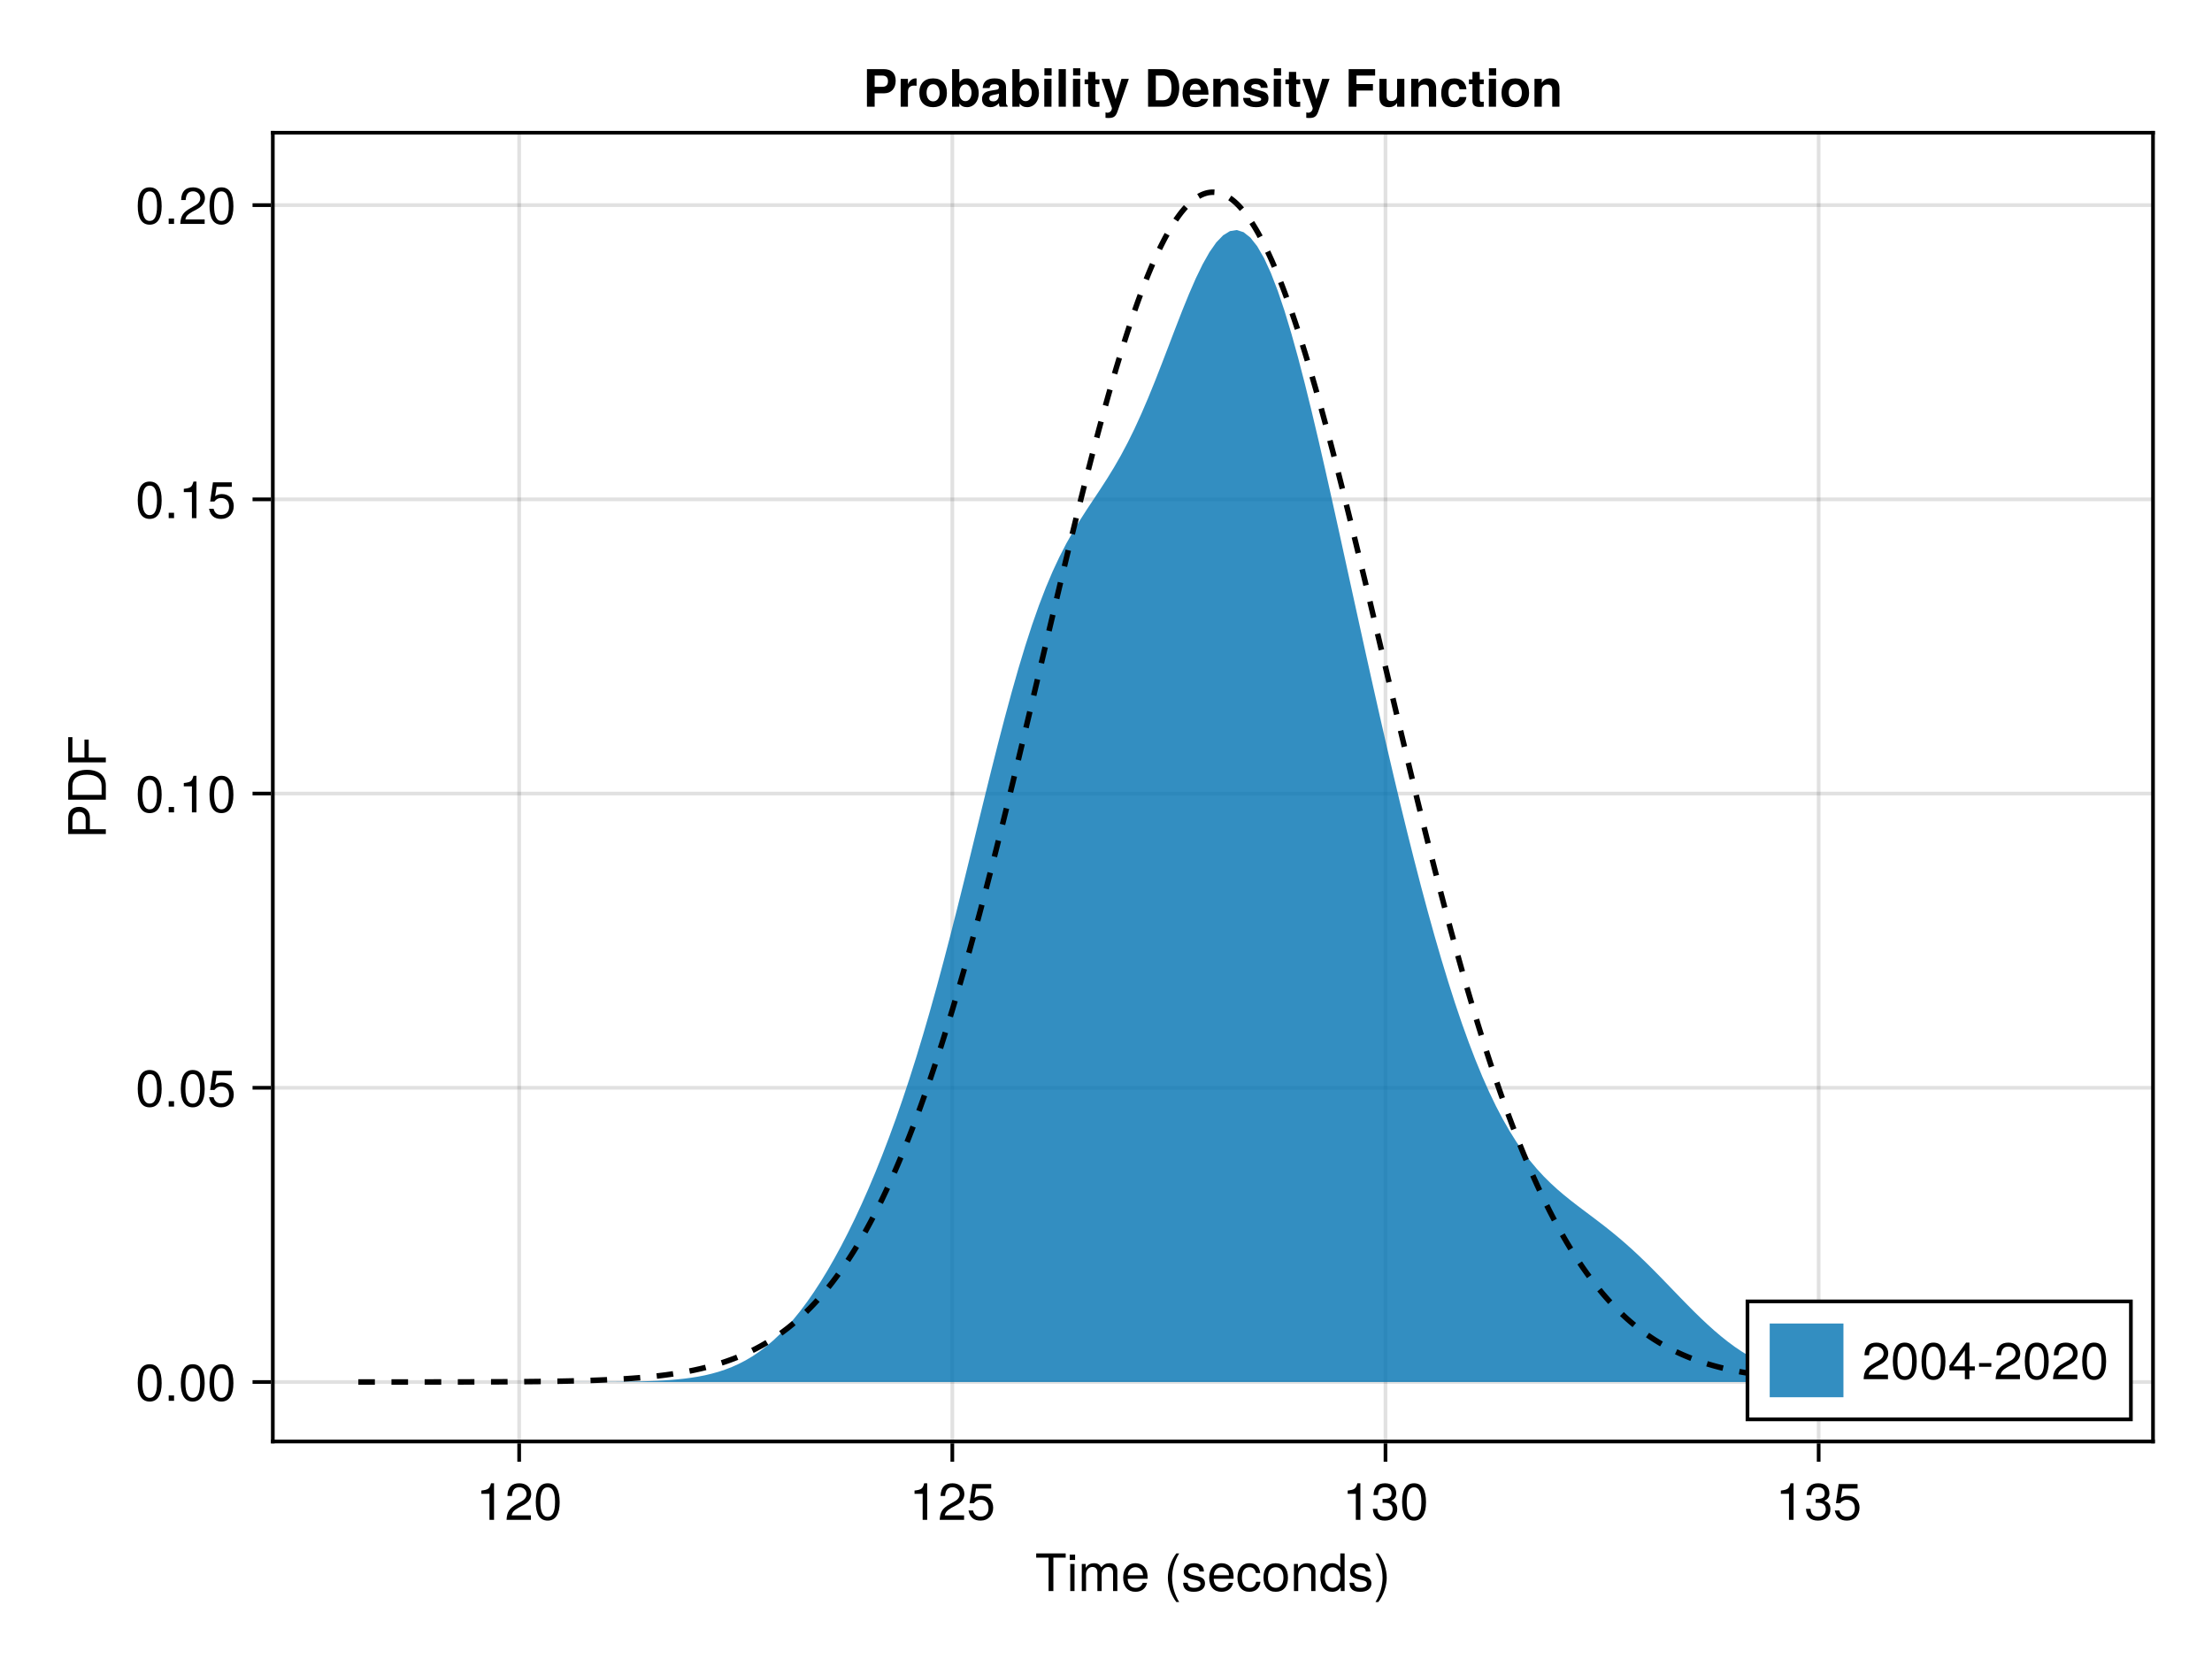 <?xml version="1.0" encoding="UTF-8"?>
<svg xmlns="http://www.w3.org/2000/svg" xmlns:xlink="http://www.w3.org/1999/xlink" width="600" height="450" viewBox="0 0 600 450">
<defs>
<g>
<g id="glyph-0-0-0f7aff72">
<path d="M 8.297 -9.062 C 8.297 -9.062 4.953 -9.062 4.953 -9.062 C 4.953 -9.062 4.953 0 4.953 0 C 4.953 0 3.656 0 3.656 0 C 3.656 0 3.656 -9.062 3.656 -9.062 C 3.656 -9.062 0.297 -9.062 0.297 -9.062 C 0.297 -9.062 0.297 -10.203 0.297 -10.203 C 0.297 -10.203 8.297 -10.203 8.297 -10.203 C 8.297 -10.203 8.297 -9.062 8.297 -9.062 Z M 8.297 -9.062 "/>
</g>
<g id="glyph-0-1-0f7aff72">
<path d="M 7.188 -3.328 C 7.188 -3.328 1.781 -3.328 1.781 -3.328 C 1.812 -1.656 2.719 -0.875 3.938 -0.875 C 4.875 -0.875 5.531 -1.266 5.859 -2.219 C 5.859 -2.219 7.031 -2.219 7.031 -2.219 C 6.734 -0.734 5.578 0.203 3.891 0.203 C 1.828 0.203 0.562 -1.219 0.562 -3.625 C 0.562 -6.031 1.875 -7.547 3.922 -7.547 C 5.297 -7.547 6.406 -6.812 6.891 -5.609 C 7.094 -5.062 7.188 -4.391 7.188 -3.328 Z M 5.938 -4.375 C 5.938 -5.516 5.047 -6.469 3.906 -6.469 C 2.734 -6.469 1.906 -5.594 1.812 -4.281 C 1.812 -4.281 5.922 -4.281 5.922 -4.281 C 5.938 -4.312 5.938 -4.375 5.938 -4.375 Z M 5.938 -4.375 "/>
</g>
<g id="glyph-0-2-0f7aff72">
<path d="M 3.578 -3.609 C 3.578 -1.406 2.703 1.141 1.297 2.969 C 1.297 2.969 0.531 2.969 0.531 2.969 C 1.766 0.984 2.453 -1.391 2.453 -3.609 C 2.453 -5.859 1.766 -8.203 0.531 -10.203 C 0.531 -10.203 1.297 -10.203 1.297 -10.203 C 2.703 -8.375 3.578 -5.828 3.578 -3.609 Z M 3.578 -3.609 "/>
</g>
<g id="glyph-0-3-0f7aff72">
<path d="M 7.094 -4.781 C 7.094 -1.516 5.953 0.203 3.844 0.203 C 1.719 0.203 0.609 -1.516 0.609 -4.859 C 0.609 -8.188 1.703 -9.922 3.844 -9.922 C 6 -9.922 7.094 -8.219 7.094 -4.781 Z M 5.844 -4.891 C 5.844 -7.547 5.188 -8.828 3.844 -8.828 C 2.516 -8.828 1.859 -7.562 1.859 -4.844 C 1.859 -2.125 2.516 -0.812 3.828 -0.812 C 5.188 -0.812 5.844 -2.078 5.844 -4.891 Z M 5.844 -4.891 "/>
</g>
<g id="glyph-0-4-0f7aff72">
<path d="M 7.188 -3.297 C 7.188 -1.188 5.781 0.203 3.781 0.203 C 2.016 0.203 0.891 -0.578 0.484 -2.547 C 0.484 -2.547 1.719 -2.547 1.719 -2.547 C 2.016 -1.422 2.672 -0.875 3.75 -0.875 C 5.094 -0.875 5.922 -1.688 5.922 -3.125 C 5.922 -4.594 5.078 -5.453 3.75 -5.453 C 2.984 -5.453 2.5 -5.203 1.938 -4.516 C 1.938 -4.516 0.797 -4.516 0.797 -4.516 C 0.797 -4.516 1.547 -9.719 1.547 -9.719 C 1.547 -9.719 6.656 -9.719 6.656 -9.719 C 6.656 -9.719 6.656 -8.5 6.656 -8.5 C 6.656 -8.5 2.531 -8.5 2.531 -8.5 C 2.531 -8.5 2.141 -5.938 2.141 -5.938 C 2.719 -6.359 3.281 -6.531 3.969 -6.531 C 5.875 -6.531 7.188 -5.25 7.188 -3.297 Z M 7.188 -3.297 "/>
</g>
<g id="glyph-0-5-0f7aff72">
<path d="M 7.156 -7.016 C 7.156 -5.797 6.438 -4.766 5.047 -4.016 C 5.047 -4.016 3.656 -3.266 3.656 -3.266 C 2.438 -2.547 1.984 -2.031 1.859 -1.219 C 1.859 -1.219 7.078 -1.219 7.078 -1.219 C 7.078 -1.219 7.078 0 7.078 0 C 7.078 0 0.469 0 0.469 0 C 0.594 -2.188 1.188 -3.125 3.266 -4.297 C 3.266 -4.297 4.547 -5.031 4.547 -5.031 C 5.438 -5.531 5.891 -6.203 5.891 -6.984 C 5.891 -8.047 5.047 -8.844 3.938 -8.844 C 2.719 -8.844 2.031 -8.141 1.938 -6.484 C 1.938 -6.484 0.703 -6.484 0.703 -6.484 C 0.766 -8.891 1.953 -9.922 3.969 -9.922 C 5.859 -9.922 7.156 -8.688 7.156 -7.016 Z M 7.156 -7.016 "/>
</g>
<g id="glyph-1-0-0f7aff72">
<path d="M 2.141 0 C 2.141 0 0.984 0 0.984 0 C 0.984 0 0.984 -7.344 0.984 -7.344 C 0.984 -7.344 2.141 -7.344 2.141 -7.344 C 2.141 -7.344 2.141 0 2.141 0 Z M 2.297 -8.438 C 2.297 -8.438 0.844 -8.438 0.844 -8.438 C 0.844 -8.438 0.844 -9.891 0.844 -9.891 C 0.844 -9.891 2.297 -9.891 2.297 -9.891 C 2.297 -9.891 2.297 -8.438 2.297 -8.438 Z M 2.297 -8.438 "/>
</g>
<g id="glyph-1-1-0f7aff72">
<path d="M 10.641 0 C 10.641 0 9.484 0 9.484 0 C 9.484 0 9.484 -5.047 9.484 -5.047 C 9.484 -5.984 8.984 -6.531 8.141 -6.531 C 7.188 -6.531 6.391 -5.672 6.391 -4.609 C 6.391 -4.609 6.391 0 6.391 0 C 6.391 0 5.234 0 5.234 0 C 5.234 0 5.234 -5.047 5.234 -5.047 C 5.234 -5.984 4.75 -6.531 3.875 -6.531 C 2.922 -6.531 2.156 -5.672 2.156 -4.609 C 2.156 -4.609 2.156 0 2.156 0 C 2.156 0 1 0 1 0 C 1 0 1 -7.344 1 -7.344 C 1 -7.344 2.062 -7.344 2.062 -7.344 C 2.062 -7.344 2.062 -6.297 2.062 -6.297 C 2.688 -7.188 3.328 -7.547 4.312 -7.547 C 5.266 -7.547 5.859 -7.203 6.281 -6.422 C 6.969 -7.25 7.562 -7.547 8.547 -7.547 C 9.906 -7.547 10.641 -6.812 10.641 -5.5 C 10.641 -5.5 10.641 0 10.641 0 Z M 10.641 0 "/>
</g>
<g id="glyph-1-2-0f7aff72">
</g>
<g id="glyph-1-3-0f7aff72">
<path d="M 6.422 -2.062 C 6.422 -0.641 5.25 0.203 3.406 0.203 C 1.484 0.203 0.531 -0.547 0.469 -2.234 C 0.469 -2.234 1.703 -2.234 1.703 -2.234 C 1.859 -1.125 2.453 -0.875 3.5 -0.875 C 4.516 -0.875 5.203 -1.281 5.203 -1.953 C 5.203 -2.484 4.891 -2.734 4.078 -2.922 C 4.078 -2.922 2.984 -3.188 2.984 -3.188 C 1.25 -3.609 0.656 -4.156 0.656 -5.312 C 0.656 -6.656 1.766 -7.547 3.469 -7.547 C 5.172 -7.547 6.125 -6.734 6.125 -5.297 C 6.125 -5.297 4.906 -5.297 4.906 -5.297 C 4.875 -6.062 4.375 -6.469 3.438 -6.469 C 2.484 -6.469 1.875 -6.031 1.875 -5.359 C 1.875 -4.844 2.281 -4.531 3.234 -4.312 C 3.234 -4.312 4.359 -4.047 4.359 -4.047 C 5.812 -3.703 6.422 -3.156 6.422 -2.062 Z M 6.422 -2.062 "/>
</g>
<g id="glyph-1-4-0f7aff72">
<path d="M 6.672 -2.516 C 6.531 -0.844 5.438 0.203 3.688 0.203 C 1.688 0.203 0.438 -1.234 0.438 -3.594 C 0.438 -6.031 1.719 -7.547 3.703 -7.547 C 5.328 -7.547 6.453 -6.656 6.594 -4.875 C 6.594 -4.875 5.422 -4.875 5.422 -4.875 C 5.281 -5.891 4.656 -6.469 3.688 -6.469 C 2.406 -6.469 1.656 -5.438 1.656 -3.594 C 1.656 -1.859 2.422 -0.875 3.703 -0.875 C 4.703 -0.875 5.312 -1.344 5.5 -2.516 C 5.5 -2.516 6.672 -2.516 6.672 -2.516 Z M 6.672 -2.516 "/>
</g>
<g id="glyph-1-5-0f7aff72">
<path d="M 7.141 -3.609 C 7.141 -1.203 5.875 0.203 3.828 0.203 C 1.734 0.203 0.5 -1.203 0.5 -3.672 C 0.5 -6.125 1.75 -7.547 3.812 -7.547 C 5.922 -7.547 7.141 -6.141 7.141 -3.609 Z M 5.922 -3.625 C 5.922 -5.453 5.141 -6.469 3.828 -6.469 C 2.516 -6.469 1.719 -5.438 1.719 -3.672 C 1.719 -1.891 2.516 -0.875 3.828 -0.875 C 5.109 -0.875 5.922 -1.906 5.922 -3.625 Z M 5.922 -3.625 "/>
</g>
<g id="glyph-1-6-0f7aff72">
<path d="M 6.812 0 C 6.812 0 5.656 0 5.656 0 C 5.656 0 5.656 -5.078 5.656 -5.078 C 5.656 -5.969 5.062 -6.531 4.141 -6.531 C 2.953 -6.531 2.141 -5.547 2.141 -4.047 C 2.141 -4.047 2.141 0 2.141 0 C 2.141 0 0.984 0 0.984 0 C 0.984 0 0.984 -7.344 0.984 -7.344 C 0.984 -7.344 2.062 -7.344 2.062 -7.344 C 2.062 -7.344 2.062 -6.109 2.062 -6.109 C 2.703 -7.125 3.406 -7.547 4.5 -7.547 C 5.906 -7.547 6.812 -6.766 6.812 -5.547 C 6.812 -5.547 6.812 0 6.812 0 Z M 6.812 0 "/>
</g>
<g id="glyph-1-7-0f7aff72">
<path d="M 6.938 0 C 6.938 0 5.891 0 5.891 0 C 5.891 0 5.891 -1.078 5.891 -1.078 C 5.266 -0.172 4.562 0.203 3.562 0.203 C 1.578 0.203 0.359 -1.266 0.359 -3.734 C 0.359 -6.078 1.609 -7.547 3.516 -7.547 C 4.5 -7.547 5.281 -7.156 5.766 -6.406 C 5.766 -6.406 5.766 -10.203 5.766 -10.203 C 5.766 -10.203 6.938 -10.203 6.938 -10.203 C 6.938 -10.203 6.938 0 6.938 0 Z M 5.766 -3.641 C 5.766 -5.328 4.969 -6.453 3.703 -6.453 C 2.438 -6.453 1.578 -5.375 1.578 -3.672 C 1.578 -1.953 2.438 -0.875 3.719 -0.875 C 4.953 -0.875 5.766 -1.953 5.766 -3.641 Z M 5.766 -3.641 "/>
</g>
<g id="glyph-1-8-0f7aff72">
<path d="M 4.859 0 C 4.859 0 3.625 0 3.625 0 C 3.625 0 3.625 -7.062 3.625 -7.062 C 3.625 -7.062 1.422 -7.062 1.422 -7.062 C 1.422 -7.062 1.422 -7.953 1.422 -7.953 C 3.328 -8.188 3.609 -8.406 4.047 -9.922 C 4.047 -9.922 4.859 -9.922 4.859 -9.922 C 4.859 -9.922 4.859 0 4.859 0 Z M 4.859 0 "/>
</g>
<g id="glyph-1-9-0f7aff72">
<path d="M 7.188 -3.297 C 7.188 -1.188 5.781 0.203 3.781 0.203 C 2.016 0.203 0.891 -0.578 0.484 -2.547 C 0.484 -2.547 1.719 -2.547 1.719 -2.547 C 2.016 -1.422 2.672 -0.875 3.75 -0.875 C 5.094 -0.875 5.922 -1.688 5.922 -3.125 C 5.922 -4.594 5.078 -5.453 3.75 -5.453 C 2.984 -5.453 2.5 -5.203 1.938 -4.516 C 1.938 -4.516 0.797 -4.516 0.797 -4.516 C 0.797 -4.516 1.547 -9.719 1.547 -9.719 C 1.547 -9.719 6.656 -9.719 6.656 -9.719 C 6.656 -9.719 6.656 -8.5 6.656 -8.5 C 6.656 -8.5 2.531 -8.5 2.531 -8.5 C 2.531 -8.5 2.141 -5.938 2.141 -5.938 C 2.719 -6.359 3.281 -6.531 3.969 -6.531 C 5.875 -6.531 7.188 -5.25 7.188 -3.297 Z M 7.188 -3.297 "/>
</g>
<g id="glyph-1-10-0f7aff72">
<path d="M 7.094 -4.781 C 7.094 -1.516 5.953 0.203 3.844 0.203 C 1.719 0.203 0.609 -1.516 0.609 -4.859 C 0.609 -8.188 1.703 -9.922 3.844 -9.922 C 6 -9.922 7.094 -8.219 7.094 -4.781 Z M 5.844 -4.891 C 5.844 -7.547 5.188 -8.828 3.844 -8.828 C 2.516 -8.828 1.859 -7.562 1.859 -4.844 C 1.859 -2.125 2.516 -0.812 3.828 -0.812 C 5.188 -0.812 5.844 -2.078 5.844 -4.891 Z M 5.844 -4.891 "/>
</g>
<g id="glyph-1-11-0f7aff72">
<path d="M 7.281 -2.375 C 7.281 -2.375 5.812 -2.375 5.812 -2.375 C 5.812 -2.375 5.812 0 5.812 0 C 5.812 0 4.578 0 4.578 0 C 4.578 0 4.578 -2.375 4.578 -2.375 C 4.578 -2.375 0.391 -2.375 0.391 -2.375 C 0.391 -2.375 0.391 -3.688 0.391 -3.688 C 0.391 -3.688 4.906 -9.922 4.906 -9.922 C 4.906 -9.922 5.812 -9.922 5.812 -9.922 C 5.812 -9.922 5.812 -3.484 5.812 -3.484 C 5.812 -3.484 7.281 -3.484 7.281 -3.484 C 7.281 -3.484 7.281 -2.375 7.281 -2.375 Z M 4.578 -3.484 C 4.578 -3.484 4.578 -7.828 4.578 -7.828 C 4.578 -7.828 1.469 -3.484 1.469 -3.484 C 1.469 -3.484 4.578 -3.484 4.578 -3.484 Z M 4.578 -3.484 "/>
</g>
<g id="glyph-1-12-0f7aff72">
<path d="M 3.969 -3.359 C 3.969 -3.359 0.641 -3.359 0.641 -3.359 C 0.641 -3.359 0.641 -4.375 0.641 -4.375 C 0.641 -4.375 3.969 -4.375 3.969 -4.375 C 3.969 -4.375 3.969 -3.359 3.969 -3.359 Z M 3.969 -3.359 "/>
</g>
<g id="glyph-1-13-0f7aff72">
<path d="M 7.156 -7.016 C 7.156 -5.797 6.438 -4.766 5.047 -4.016 C 5.047 -4.016 3.656 -3.266 3.656 -3.266 C 2.438 -2.547 1.984 -2.031 1.859 -1.219 C 1.859 -1.219 7.078 -1.219 7.078 -1.219 C 7.078 -1.219 7.078 0 7.078 0 C 7.078 0 0.469 0 0.469 0 C 0.594 -2.188 1.188 -3.125 3.266 -4.297 C 3.266 -4.297 4.547 -5.031 4.547 -5.031 C 5.438 -5.531 5.891 -6.203 5.891 -6.984 C 5.891 -8.047 5.047 -8.844 3.938 -8.844 C 2.719 -8.844 2.031 -8.141 1.938 -6.484 C 1.938 -6.484 0.703 -6.484 0.703 -6.484 C 0.766 -8.891 1.953 -9.922 3.969 -9.922 C 5.859 -9.922 7.156 -8.688 7.156 -7.016 Z M 7.156 -7.016 "/>
</g>
<g id="glyph-2-0-0f7aff72">
<path d="M 4.078 2.969 C 4.078 2.969 3.297 2.969 3.297 2.969 C 1.906 1.141 1.016 -1.406 1.016 -3.625 C 1.016 -5.828 1.906 -8.375 3.297 -10.203 C 3.297 -10.203 4.078 -10.203 4.078 -10.203 C 2.844 -8.219 2.156 -5.859 2.156 -3.625 C 2.156 -1.391 2.844 0.969 4.078 2.969 Z M 4.078 2.969 "/>
</g>
<g id="glyph-2-1-0f7aff72">
<path d="M 7.188 -3.328 C 7.188 -3.328 1.781 -3.328 1.781 -3.328 C 1.812 -1.656 2.719 -0.875 3.938 -0.875 C 4.875 -0.875 5.531 -1.266 5.859 -2.219 C 5.859 -2.219 7.031 -2.219 7.031 -2.219 C 6.734 -0.734 5.578 0.203 3.891 0.203 C 1.828 0.203 0.562 -1.219 0.562 -3.625 C 0.562 -6.031 1.875 -7.547 3.922 -7.547 C 5.297 -7.547 6.406 -6.812 6.891 -5.609 C 7.094 -5.062 7.188 -4.391 7.188 -3.328 Z M 5.938 -4.375 C 5.938 -5.516 5.047 -6.469 3.906 -6.469 C 2.734 -6.469 1.906 -5.594 1.812 -4.281 C 1.812 -4.281 5.922 -4.281 5.922 -4.281 C 5.938 -4.312 5.938 -4.375 5.938 -4.375 Z M 5.938 -4.375 "/>
</g>
<g id="glyph-2-2-0f7aff72">
<path d="M 7.078 -2.891 C 7.078 -1.016 5.766 0.203 3.719 0.203 C 1.688 0.203 0.609 -0.781 0.453 -3 C 0.453 -3 1.688 -3 1.688 -3 C 1.766 -1.547 2.422 -0.875 3.766 -0.875 C 5.047 -0.875 5.828 -1.625 5.828 -2.875 C 5.828 -3.969 5.125 -4.625 3.766 -4.625 C 3.766 -4.625 3.094 -4.625 3.094 -4.625 C 3.094 -4.625 3.094 -5.656 3.094 -5.656 C 5.062 -5.656 5.531 -6.094 5.531 -7.156 C 5.531 -8.203 4.875 -8.844 3.781 -8.844 C 2.516 -8.844 1.922 -8.188 1.891 -6.719 C 1.891 -6.719 0.656 -6.719 0.656 -6.719 C 0.703 -8.828 1.766 -9.922 3.766 -9.922 C 5.656 -9.922 6.797 -8.906 6.797 -7.203 C 6.797 -6.203 6.328 -5.562 5.406 -5.188 C 6.594 -4.781 7.078 -4.094 7.078 -2.891 Z M 7.078 -2.891 "/>
</g>
<g id="glyph-2-3-0f7aff72">
<path d="M 4.859 0 C 4.859 0 3.625 0 3.625 0 C 3.625 0 3.625 -7.062 3.625 -7.062 C 3.625 -7.062 1.422 -7.062 1.422 -7.062 C 1.422 -7.062 1.422 -7.953 1.422 -7.953 C 3.328 -8.188 3.609 -8.406 4.047 -9.922 C 4.047 -9.922 4.859 -9.922 4.859 -9.922 C 4.859 -9.922 4.859 0 4.859 0 Z M 4.859 0 "/>
</g>
<g id="glyph-3-0-0f7aff72">
<path d="M 7.156 -7.016 C 7.156 -5.797 6.438 -4.766 5.047 -4.016 C 5.047 -4.016 3.656 -3.266 3.656 -3.266 C 2.438 -2.547 1.984 -2.031 1.859 -1.219 C 1.859 -1.219 7.078 -1.219 7.078 -1.219 C 7.078 -1.219 7.078 0 7.078 0 C 7.078 0 0.469 0 0.469 0 C 0.594 -2.188 1.188 -3.125 3.266 -4.297 C 3.266 -4.297 4.547 -5.031 4.547 -5.031 C 5.438 -5.531 5.891 -6.203 5.891 -6.984 C 5.891 -8.047 5.047 -8.844 3.938 -8.844 C 2.719 -8.844 2.031 -8.141 1.938 -6.484 C 1.938 -6.484 0.703 -6.484 0.703 -6.484 C 0.766 -8.891 1.953 -9.922 3.969 -9.922 C 5.859 -9.922 7.156 -8.688 7.156 -7.016 Z M 7.156 -7.016 "/>
</g>
<g id="glyph-4-0-0f7aff72">
<path d="M 7.094 -4.781 C 7.094 -1.516 5.953 0.203 3.844 0.203 C 1.719 0.203 0.609 -1.516 0.609 -4.859 C 0.609 -8.188 1.703 -9.922 3.844 -9.922 C 6 -9.922 7.094 -8.219 7.094 -4.781 Z M 5.844 -4.891 C 5.844 -7.547 5.188 -8.828 3.844 -8.828 C 2.516 -8.828 1.859 -7.562 1.859 -4.844 C 1.859 -2.125 2.516 -0.812 3.828 -0.812 C 5.188 -0.812 5.844 -2.078 5.844 -4.891 Z M 5.844 -4.891 "/>
</g>
<g id="glyph-4-1-0f7aff72">
<path d="M 7.156 -7.016 C 7.156 -5.797 6.438 -4.766 5.047 -4.016 C 5.047 -4.016 3.656 -3.266 3.656 -3.266 C 2.438 -2.547 1.984 -2.031 1.859 -1.219 C 1.859 -1.219 7.078 -1.219 7.078 -1.219 C 7.078 -1.219 7.078 0 7.078 0 C 7.078 0 0.469 0 0.469 0 C 0.594 -2.188 1.188 -3.125 3.266 -4.297 C 3.266 -4.297 4.547 -5.031 4.547 -5.031 C 5.438 -5.531 5.891 -6.203 5.891 -6.984 C 5.891 -8.047 5.047 -8.844 3.938 -8.844 C 2.719 -8.844 2.031 -8.141 1.938 -6.484 C 1.938 -6.484 0.703 -6.484 0.703 -6.484 C 0.766 -8.891 1.953 -9.922 3.969 -9.922 C 5.859 -9.922 7.156 -8.688 7.156 -7.016 Z M 7.156 -7.016 "/>
</g>
<g id="glyph-5-0-0f7aff72">
<path d="M -7.203 -8.641 C -5.516 -8.641 -4.328 -7.469 -4.328 -5.781 C -4.328 -5.781 -4.328 -2.578 -4.328 -2.578 C -4.328 -2.578 0 -2.578 0 -2.578 C 0 -2.578 0 -1.281 0 -1.281 C 0 -1.281 -10.203 -1.281 -10.203 -1.281 C -10.203 -1.281 -10.203 -5.484 -10.203 -5.484 C -10.203 -7.5 -9.125 -8.641 -7.203 -8.641 Z M -7.266 -7.281 C -8.391 -7.281 -9.062 -6.531 -9.062 -5.297 C -9.062 -5.297 -9.062 -2.578 -9.062 -2.578 C -9.062 -2.578 -5.469 -2.578 -5.469 -2.578 C -5.469 -2.578 -5.469 -5.297 -5.469 -5.297 C -5.469 -6.531 -6.141 -7.281 -7.266 -7.281 Z M -7.266 -7.281 "/>
</g>
<g id="glyph-5-1-0f7aff72">
<path d="M -5.109 -9.344 C -1.938 -9.344 0 -7.75 0 -5.188 C 0 -5.188 0 -1.25 0 -1.25 C 0 -1.25 -10.203 -1.25 -10.203 -1.25 C -10.203 -1.25 -10.203 -5.188 -10.203 -5.188 C -10.203 -7.766 -8.281 -9.344 -5.109 -9.344 Z M -5.094 -8.031 C -7.703 -8.031 -9.062 -6.969 -9.062 -4.953 C -9.062 -4.953 -9.062 -2.547 -9.062 -2.547 C -9.062 -2.547 -1.141 -2.547 -1.141 -2.547 C -1.141 -2.547 -1.141 -4.953 -1.141 -4.953 C -1.141 -6.969 -2.516 -8.031 -5.094 -8.031 Z M -5.094 -8.031 "/>
</g>
<g id="glyph-5-2-0f7aff72">
<path d="M -9.062 -8.109 C -9.062 -8.109 -9.062 -2.562 -9.062 -2.562 C -9.062 -2.562 -5.797 -2.562 -5.797 -2.562 C -5.797 -2.562 -5.797 -7.438 -5.797 -7.438 C -5.797 -7.438 -4.641 -7.438 -4.641 -7.438 C -4.641 -7.438 -4.641 -2.562 -4.641 -2.562 C -4.641 -2.562 0 -2.562 0 -2.562 C 0 -2.562 0 -1.266 0 -1.266 C 0 -1.266 -10.203 -1.266 -10.203 -1.266 C -10.203 -1.266 -10.203 -8.109 -10.203 -8.109 C -10.203 -8.109 -9.062 -8.109 -9.062 -8.109 Z M -9.062 -8.109 "/>
</g>
<g id="glyph-6-0-0f7aff72">
<path d="M 7.094 -4.781 C 7.094 -1.516 5.953 0.203 3.844 0.203 C 1.719 0.203 0.609 -1.516 0.609 -4.859 C 0.609 -8.188 1.703 -9.922 3.844 -9.922 C 6 -9.922 7.094 -8.219 7.094 -4.781 Z M 5.844 -4.891 C 5.844 -7.547 5.188 -8.828 3.844 -8.828 C 2.516 -8.828 1.859 -7.562 1.859 -4.844 C 1.859 -2.125 2.516 -0.812 3.828 -0.812 C 5.188 -0.812 5.844 -2.078 5.844 -4.891 Z M 5.844 -4.891 "/>
</g>
<g id="glyph-6-1-0f7aff72">
<path d="M 7.188 -3.297 C 7.188 -1.188 5.781 0.203 3.781 0.203 C 2.016 0.203 0.891 -0.578 0.484 -2.547 C 0.484 -2.547 1.719 -2.547 1.719 -2.547 C 2.016 -1.422 2.672 -0.875 3.75 -0.875 C 5.094 -0.875 5.922 -1.688 5.922 -3.125 C 5.922 -4.594 5.078 -5.453 3.75 -5.453 C 2.984 -5.453 2.5 -5.203 1.938 -4.516 C 1.938 -4.516 0.797 -4.516 0.797 -4.516 C 0.797 -4.516 1.547 -9.719 1.547 -9.719 C 1.547 -9.719 6.656 -9.719 6.656 -9.719 C 6.656 -9.719 6.656 -8.5 6.656 -8.5 C 6.656 -8.5 2.531 -8.5 2.531 -8.5 C 2.531 -8.5 2.141 -5.938 2.141 -5.938 C 2.719 -6.359 3.281 -6.531 3.969 -6.531 C 5.875 -6.531 7.188 -5.25 7.188 -3.297 Z M 7.188 -3.297 "/>
</g>
<g id="glyph-7-0-0f7aff72">
<path d="M 2.672 0 C 2.672 0 1.219 0 1.219 0 C 1.219 0 1.219 -1.453 1.219 -1.453 C 1.219 -1.453 2.672 -1.453 2.672 -1.453 C 2.672 -1.453 2.672 0 2.672 0 Z M 2.672 0 "/>
</g>
<g id="glyph-8-0-0f7aff72">
<path d="M 7.094 -4.781 C 7.094 -1.516 5.953 0.203 3.844 0.203 C 1.719 0.203 0.609 -1.516 0.609 -4.859 C 0.609 -8.188 1.703 -9.922 3.844 -9.922 C 6 -9.922 7.094 -8.219 7.094 -4.781 Z M 5.844 -4.891 C 5.844 -7.547 5.188 -8.828 3.844 -8.828 C 2.516 -8.828 1.859 -7.562 1.859 -4.844 C 1.859 -2.125 2.516 -0.812 3.828 -0.812 C 5.188 -0.812 5.844 -2.078 5.844 -4.891 Z M 5.844 -4.891 "/>
</g>
<g id="glyph-8-1-0f7aff72">
<path d="M 4.859 0 C 4.859 0 3.625 0 3.625 0 C 3.625 0 3.625 -7.062 3.625 -7.062 C 3.625 -7.062 1.422 -7.062 1.422 -7.062 C 1.422 -7.062 1.422 -7.953 1.422 -7.953 C 3.328 -8.188 3.609 -8.406 4.047 -9.922 C 4.047 -9.922 4.859 -9.922 4.859 -9.922 C 4.859 -9.922 4.859 0 4.859 0 Z M 4.859 0 "/>
</g>
<g id="glyph-8-2-0f7aff72">
<path d="M 7.156 -7.016 C 7.156 -5.797 6.438 -4.766 5.047 -4.016 C 5.047 -4.016 3.656 -3.266 3.656 -3.266 C 2.438 -2.547 1.984 -2.031 1.859 -1.219 C 1.859 -1.219 7.078 -1.219 7.078 -1.219 C 7.078 -1.219 7.078 0 7.078 0 C 7.078 0 0.469 0 0.469 0 C 0.594 -2.188 1.188 -3.125 3.266 -4.297 C 3.266 -4.297 4.547 -5.031 4.547 -5.031 C 5.438 -5.531 5.891 -6.203 5.891 -6.984 C 5.891 -8.047 5.047 -8.844 3.938 -8.844 C 2.719 -8.844 2.031 -8.141 1.938 -6.484 C 1.938 -6.484 0.703 -6.484 0.703 -6.484 C 0.766 -8.891 1.953 -9.922 3.969 -9.922 C 5.859 -9.922 7.156 -8.688 7.156 -7.016 Z M 7.156 -7.016 "/>
</g>
<g id="glyph-9-0-0f7aff72">
<path d="M 7.094 -4.781 C 7.094 -1.516 5.953 0.203 3.844 0.203 C 1.719 0.203 0.609 -1.516 0.609 -4.859 C 0.609 -8.188 1.703 -9.922 3.844 -9.922 C 6 -9.922 7.094 -8.219 7.094 -4.781 Z M 5.844 -4.891 C 5.844 -7.547 5.188 -8.828 3.844 -8.828 C 2.516 -8.828 1.859 -7.562 1.859 -4.844 C 1.859 -2.125 2.516 -0.812 3.828 -0.812 C 5.188 -0.812 5.844 -2.078 5.844 -4.891 Z M 5.844 -4.891 "/>
</g>
<g id="glyph-10-0-0f7aff72">
<path d="M 2.672 0 C 2.672 0 1.219 0 1.219 0 C 1.219 0 1.219 -1.453 1.219 -1.453 C 1.219 -1.453 2.672 -1.453 2.672 -1.453 C 2.672 -1.453 2.672 0 2.672 0 Z M 2.672 0 "/>
</g>
<g id="glyph-11-0-0f7aff72">
<path d="M 4.859 0 C 4.859 0 3.625 0 3.625 0 C 3.625 0 3.625 -7.062 3.625 -7.062 C 3.625 -7.062 1.422 -7.062 1.422 -7.062 C 1.422 -7.062 1.422 -7.953 1.422 -7.953 C 3.328 -8.188 3.609 -8.406 4.047 -9.922 C 4.047 -9.922 4.859 -9.922 4.859 -9.922 C 4.859 -9.922 4.859 0 4.859 0 Z M 4.859 0 "/>
</g>
<g id="glyph-12-0-0f7aff72">
<path d="M 8.859 -7.047 C 8.859 -4.969 7.656 -3.641 5.781 -3.641 C 5.781 -3.641 3.156 -3.641 3.156 -3.641 C 3.156 -3.641 3.156 0 3.156 0 C 3.156 0 1.062 0 1.062 0 C 1.062 0 1.062 -10.203 1.062 -10.203 C 1.062 -10.203 5.578 -10.203 5.578 -10.203 C 7.703 -10.203 8.859 -9.094 8.859 -7.047 Z M 6.766 -6.922 C 6.766 -7.969 6.25 -8.453 5.125 -8.453 C 5.125 -8.453 3.156 -8.453 3.156 -8.453 C 3.156 -8.453 3.156 -5.391 3.156 -5.391 C 3.156 -5.391 5.125 -5.391 5.125 -5.391 C 6.25 -5.391 6.766 -5.875 6.766 -6.922 Z M 6.766 -6.922 "/>
</g>
<g id="glyph-13-0-0f7aff72">
<path d="M 5.188 -5.688 C 4.906 -5.719 4.781 -5.734 4.562 -5.734 C 3.422 -5.734 2.844 -5.172 2.844 -4.016 C 2.844 -4.016 2.844 0 2.844 0 C 2.844 0 0.875 0 0.875 0 C 0.875 0 0.875 -7.562 0.875 -7.562 C 0.875 -7.562 2.844 -7.562 2.844 -7.562 C 2.844 -7.562 2.844 -6.078 2.844 -6.078 C 3.266 -7.094 4.047 -7.688 4.938 -7.688 C 5 -7.688 5.062 -7.688 5.188 -7.672 C 5.188 -7.672 5.188 -5.688 5.188 -5.688 Z M 5.188 -5.688 "/>
</g>
<g id="glyph-13-1-0f7aff72">
<path d="M 7.969 -3.719 C 7.969 -1.297 6.531 0.125 4.234 0.125 C 1.906 0.125 0.484 -1.281 0.484 -3.781 C 0.484 -6.266 1.906 -7.688 4.219 -7.688 C 6.578 -7.688 7.969 -6.281 7.969 -3.719 Z M 6 -3.75 C 6 -5.234 5.312 -6.109 4.234 -6.109 C 3.156 -6.109 2.453 -5.219 2.453 -3.781 C 2.453 -2.344 3.156 -1.453 4.234 -1.453 C 5.281 -1.453 6 -2.344 6 -3.75 Z M 6 -3.75 "/>
</g>
<g id="glyph-14-0-0f7aff72">
<path d="M 8.047 -3.688 C 8.047 -1.406 6.672 0.125 4.875 0.125 C 3.922 0.125 3.266 -0.219 2.781 -0.875 C 2.781 -0.875 2.781 0 2.781 0 C 2.781 0 0.828 0 0.828 0 C 0.828 0 0.828 -10.203 0.828 -10.203 C 0.828 -10.203 2.781 -10.203 2.781 -10.203 C 2.781 -10.203 2.781 -6.578 2.781 -6.578 C 3.266 -7.344 3.938 -7.688 4.875 -7.688 C 6.859 -7.688 8.047 -5.828 8.047 -3.688 Z M 6.094 -3.766 C 6.094 -5.172 5.406 -6.047 4.438 -6.047 C 3.453 -6.047 2.781 -5.188 2.781 -3.812 C 2.781 -2.359 3.438 -1.516 4.438 -1.516 C 5.406 -1.516 6.094 -2.391 6.094 -3.766 Z M 6.094 -3.766 "/>
</g>
<g id="glyph-14-1-0f7aff72">
<path d="M 2.891 0 C 2.891 0 0.938 0 0.938 0 C 0.938 0 0.938 -7.562 0.938 -7.562 C 0.938 -7.562 2.891 -7.562 2.891 -7.562 C 2.891 -7.562 2.891 0 2.891 0 Z M 2.922 -8.469 C 2.922 -8.469 0.969 -8.469 0.969 -8.469 C 0.969 -8.469 0.969 -10.438 0.969 -10.438 C 0.969 -10.438 2.922 -10.438 2.922 -10.438 C 2.922 -10.438 2.922 -8.469 2.922 -8.469 Z M 2.922 -8.469 "/>
</g>
<g id="glyph-14-2-0f7aff72">
<path d="M 2.891 0 C 2.891 0 0.938 0 0.938 0 C 0.938 0 0.938 -10.203 0.938 -10.203 C 0.938 -10.203 2.891 -10.203 2.891 -10.203 C 2.891 -10.203 2.891 0 2.891 0 Z M 2.891 0 "/>
</g>
<g id="glyph-14-3-0f7aff72">
<path d="M 4.219 0 C 3.859 0.016 3.516 0.062 3.078 0.062 C 1.797 0.062 1.156 -0.438 1.156 -1.625 C 1.156 -1.625 1.156 -6.109 1.156 -6.109 C 1.156 -6.109 0.203 -6.109 0.203 -6.109 C 0.203 -6.109 0.203 -7.406 0.203 -7.406 C 0.203 -7.406 1.156 -7.406 1.156 -7.406 C 1.156 -7.406 1.156 -9.438 1.156 -9.438 C 1.156 -9.438 3.125 -9.438 3.125 -9.438 C 3.125 -9.438 3.125 -7.406 3.125 -7.406 C 3.125 -7.406 4.219 -7.406 4.219 -7.406 C 4.219 -7.406 4.219 -6.109 4.219 -6.109 C 4.219 -6.109 3.125 -6.109 3.125 -6.109 C 3.125 -6.109 3.125 -2.156 3.125 -2.156 C 3.125 -1.484 3.25 -1.328 3.766 -1.328 C 3.906 -1.328 4.016 -1.344 4.219 -1.375 C 4.219 -1.375 4.219 0 4.219 0 Z M 4.219 0 "/>
</g>
<g id="glyph-14-4-0f7aff72">
<path d="M 7.344 -3.5 C 7.344 -3.5 7.344 -3.266 7.344 -3.266 C 7.344 -3.266 2.266 -3.266 2.266 -3.266 C 2.328 -1.797 2.906 -1.375 3.844 -1.375 C 4.547 -1.375 5.172 -1.578 5.328 -2.125 C 5.328 -2.125 7.266 -2.125 7.266 -2.125 C 6.828 -0.641 5.453 0.125 3.766 0.125 C 1.625 0.125 0.312 -1.266 0.312 -3.688 C 0.312 -6.219 1.641 -7.688 3.812 -7.688 C 6.031 -7.688 7.344 -6.109 7.344 -3.5 Z M 5.312 -4.562 C 5.203 -5.641 4.625 -6.188 3.781 -6.188 C 2.906 -6.188 2.422 -5.609 2.297 -4.562 C 2.297 -4.562 5.312 -4.562 5.312 -4.562 Z M 5.312 -4.562 "/>
</g>
<g id="glyph-14-5-0f7aff72">
<path d="M 7.531 -7.562 C 7.531 -7.562 4.422 1.391 4.422 1.391 C 3.906 2.828 3.219 3.062 1.906 3.062 C 1.672 3.062 1.5 3.047 1.203 3.016 C 1.203 3.016 1.203 1.547 1.203 1.547 C 1.453 1.609 1.562 1.625 1.719 1.625 C 2.406 1.625 2.938 1.078 2.938 0.359 C 2.938 0.359 2.938 0.328 2.938 0.328 C 2.938 0.328 0.125 -7.562 0.125 -7.562 C 0.125 -7.562 2.281 -7.562 2.281 -7.562 C 2.281 -7.562 3.953 -2.062 3.953 -2.062 C 3.953 -2.062 5.516 -7.562 5.516 -7.562 C 5.516 -7.562 7.531 -7.562 7.531 -7.562 Z M 7.531 -7.562 "/>
</g>
<g id="glyph-14-6-0f7aff72">
<path d="M 7.578 0 C 7.578 0 5.609 0 5.609 0 C 5.609 0 5.609 -1 5.609 -1 C 5.047 -0.25 4.375 0.125 3.344 0.125 C 1.734 0.125 0.812 -0.828 0.812 -2.484 C 0.812 -2.484 0.812 -7.562 0.812 -7.562 C 0.812 -7.562 2.766 -7.562 2.766 -7.562 C 2.766 -7.562 2.766 -2.891 2.766 -2.891 C 2.766 -1.984 3.188 -1.547 4.031 -1.547 C 4.984 -1.547 5.609 -2.125 5.609 -3.031 C 5.609 -3.031 5.609 -7.562 5.609 -7.562 C 5.609 -7.562 7.578 -7.562 7.578 -7.562 C 7.578 -7.562 7.578 0 7.578 0 Z M 7.578 0 "/>
</g>
<g id="glyph-14-7-0f7aff72">
<path d="M 7.641 0 C 7.641 0 5.688 0 5.688 0 C 5.688 0 5.688 -4.656 5.688 -4.656 C 5.688 -5.562 5.266 -6.016 4.422 -6.016 C 3.469 -6.016 2.844 -5.438 2.844 -4.531 C 2.844 -4.531 2.844 0 2.844 0 C 2.844 0 0.875 0 0.875 0 C 0.875 0 0.875 -7.562 0.875 -7.562 C 0.875 -7.562 2.844 -7.562 2.844 -7.562 C 2.844 -7.562 2.844 -6.469 2.844 -6.469 C 3.406 -7.312 4.094 -7.688 5.109 -7.688 C 6.719 -7.688 7.641 -6.734 7.641 -5.062 C 7.641 -5.062 7.641 0 7.641 0 Z M 7.641 0 "/>
</g>
<g id="glyph-14-8-0f7aff72">
<path d="M 7.312 -2.625 C 7.125 -1.016 5.859 0.125 4.016 0.125 C 1.781 0.125 0.469 -1.234 0.469 -3.719 C 0.469 -6.297 1.797 -7.688 4.047 -7.688 C 5.938 -7.688 7.172 -6.578 7.312 -4.734 C 7.312 -4.734 5.438 -4.734 5.438 -4.734 C 5.203 -5.719 4.828 -6.109 4.031 -6.109 C 2.797 -6.109 2.438 -5.109 2.438 -3.719 C 2.438 -2.25 3.031 -1.453 4.031 -1.453 C 4.781 -1.453 5.188 -1.828 5.438 -2.625 C 5.438 -2.625 7.312 -2.625 7.312 -2.625 Z M 7.312 -2.625 "/>
</g>
<g id="glyph-15-0-0f7aff72">
<path d="M 7.344 0 C 7.344 0 5.203 0 5.203 0 C 5.031 -0.219 4.984 -0.562 4.984 -0.953 C 4.297 -0.234 3.531 0.125 2.688 0.125 C 1.422 0.125 0.391 -0.578 0.391 -2.047 C 0.391 -3.422 1.125 -4.062 2.625 -4.328 C 2.625 -4.328 3.406 -4.469 3.406 -4.469 C 4.375 -4.641 4.969 -4.547 4.969 -5.344 C 4.969 -5.859 4.594 -6.109 3.844 -6.109 C 2.875 -6.109 2.547 -5.859 2.453 -5.062 C 2.453 -5.062 0.562 -5.062 0.562 -5.062 C 0.688 -6.812 1.75 -7.688 3.797 -7.688 C 5.844 -7.688 6.891 -6.906 6.891 -5.359 C 6.891 -5.359 6.891 -1.156 6.891 -1.156 C 6.891 -0.766 6.984 -0.562 7.344 -0.234 C 7.344 -0.234 7.344 0 7.344 0 Z M 4.969 -3.234 C 4.969 -3.234 4.969 -3.562 4.969 -3.562 C 4.75 -3.453 4.656 -3.438 4.141 -3.328 C 4.141 -3.328 3.469 -3.203 3.469 -3.203 C 2.656 -3.047 2.359 -2.844 2.359 -2.266 C 2.359 -1.703 2.766 -1.453 3.422 -1.453 C 4.406 -1.453 4.969 -2.094 4.969 -3.234 Z M 4.969 -3.234 "/>
</g>
<g id="glyph-15-1-0f7aff72">
<path d="M 7.531 -7.562 C 7.531 -7.562 4.422 1.391 4.422 1.391 C 3.906 2.828 3.219 3.062 1.906 3.062 C 1.672 3.062 1.5 3.047 1.203 3.016 C 1.203 3.016 1.203 1.547 1.203 1.547 C 1.453 1.609 1.562 1.625 1.719 1.625 C 2.406 1.625 2.938 1.078 2.938 0.359 C 2.938 0.359 2.938 0.328 2.938 0.328 C 2.938 0.328 0.125 -7.562 0.125 -7.562 C 0.125 -7.562 2.281 -7.562 2.281 -7.562 C 2.281 -7.562 3.953 -2.062 3.953 -2.062 C 3.953 -2.062 5.516 -7.562 5.516 -7.562 C 5.516 -7.562 7.531 -7.562 7.531 -7.562 Z M 7.531 -7.562 "/>
</g>
<g id="glyph-15-2-0f7aff72">
<path d="M 7.641 0 C 7.641 0 5.688 0 5.688 0 C 5.688 0 5.688 -4.656 5.688 -4.656 C 5.688 -5.562 5.266 -6.016 4.422 -6.016 C 3.469 -6.016 2.844 -5.438 2.844 -4.531 C 2.844 -4.531 2.844 0 2.844 0 C 2.844 0 0.875 0 0.875 0 C 0.875 0 0.875 -7.562 0.875 -7.562 C 0.875 -7.562 2.844 -7.562 2.844 -7.562 C 2.844 -7.562 2.844 -6.469 2.844 -6.469 C 3.406 -7.312 4.094 -7.688 5.109 -7.688 C 6.719 -7.688 7.641 -6.734 7.641 -5.062 C 7.641 -5.062 7.641 0 7.641 0 Z M 7.641 0 "/>
</g>
<g id="glyph-15-3-0f7aff72">
<path d="M 4.219 0 C 3.859 0.016 3.516 0.062 3.078 0.062 C 1.797 0.062 1.156 -0.438 1.156 -1.625 C 1.156 -1.625 1.156 -6.109 1.156 -6.109 C 1.156 -6.109 0.203 -6.109 0.203 -6.109 C 0.203 -6.109 0.203 -7.406 0.203 -7.406 C 0.203 -7.406 1.156 -7.406 1.156 -7.406 C 1.156 -7.406 1.156 -9.438 1.156 -9.438 C 1.156 -9.438 3.125 -9.438 3.125 -9.438 C 3.125 -9.438 3.125 -7.406 3.125 -7.406 C 3.125 -7.406 4.219 -7.406 4.219 -7.406 C 4.219 -7.406 4.219 -6.109 4.219 -6.109 C 4.219 -6.109 3.125 -6.109 3.125 -6.109 C 3.125 -6.109 3.125 -2.156 3.125 -2.156 C 3.125 -1.484 3.25 -1.328 3.766 -1.328 C 3.906 -1.328 4.016 -1.344 4.219 -1.375 C 4.219 -1.375 4.219 0 4.219 0 Z M 4.219 0 "/>
</g>
<g id="glyph-15-4-0f7aff72">
</g>
<g id="glyph-16-0-0f7aff72">
</g>
<g id="glyph-16-1-0f7aff72">
<path d="M 9.531 -5.109 C 9.531 -3.531 9.094 -2.141 8.281 -1.188 C 7.594 -0.359 6.625 0 5.062 0 C 5.062 0 1.078 0 1.078 0 C 1.078 0 1.078 -10.203 1.078 -10.203 C 1.078 -10.203 5.062 -10.203 5.062 -10.203 C 6.641 -10.203 7.609 -9.859 8.281 -9.031 C 9.094 -8.062 9.531 -6.672 9.531 -5.109 Z M 7.438 -5.094 C 7.438 -7.344 6.656 -8.453 5.062 -8.453 C 5.062 -8.453 3.172 -8.453 3.172 -8.453 C 3.172 -8.453 3.172 -1.75 3.172 -1.75 C 3.172 -1.75 5.062 -1.75 5.062 -1.75 C 6.656 -1.75 7.438 -2.859 7.438 -5.094 Z M 7.438 -5.094 "/>
</g>
<g id="glyph-16-2-0f7aff72">
<path d="M 7.281 -2.234 C 7.281 -0.719 6.109 0.125 3.969 0.125 C 1.688 0.125 0.469 -0.734 0.406 -2.391 C 0.406 -2.391 2.328 -2.391 2.328 -2.391 C 2.484 -1.578 2.969 -1.406 3.859 -1.406 C 4.781 -1.406 5.312 -1.594 5.312 -2.062 C 5.312 -2.266 5.156 -2.422 4.656 -2.578 C 4.656 -2.578 2.328 -3.297 2.328 -3.297 C 0.922 -3.734 0.672 -4.234 0.672 -5.172 C 0.672 -6.719 1.859 -7.688 3.781 -7.688 C 5.812 -7.688 7.047 -6.719 7.062 -5.125 C 7.062 -5.125 5.188 -5.125 5.188 -5.125 C 5.172 -5.812 4.703 -6.141 3.766 -6.141 C 3.078 -6.141 2.625 -5.859 2.625 -5.453 C 2.625 -5.141 2.766 -5.016 3.312 -4.859 C 3.312 -4.859 5.797 -4.141 5.797 -4.141 C 6.797 -3.844 7.281 -3.203 7.281 -2.344 C 7.281 -2.344 7.281 -2.234 7.281 -2.234 Z M 7.281 -2.234 "/>
</g>
<g id="glyph-16-3-0f7aff72">
<path d="M 8.203 -8.453 C 8.203 -8.453 3.141 -8.453 3.141 -8.453 C 3.141 -8.453 3.141 -6.141 3.141 -6.141 C 3.141 -6.141 7.609 -6.141 7.609 -6.141 C 7.609 -6.141 7.609 -4.391 7.609 -4.391 C 7.609 -4.391 3.141 -4.391 3.141 -4.391 C 3.141 -4.391 3.141 0 3.141 0 C 3.141 0 1.031 0 1.031 0 C 1.031 0 1.031 -10.203 1.031 -10.203 C 1.031 -10.203 8.203 -10.203 8.203 -10.203 C 8.203 -10.203 8.203 -8.453 8.203 -8.453 Z M 8.203 -8.453 "/>
</g>
<g id="glyph-16-4-0f7aff72">
<path d="M 4.219 0 C 3.859 0.016 3.516 0.062 3.078 0.062 C 1.797 0.062 1.156 -0.438 1.156 -1.625 C 1.156 -1.625 1.156 -6.109 1.156 -6.109 C 1.156 -6.109 0.203 -6.109 0.203 -6.109 C 0.203 -6.109 0.203 -7.406 0.203 -7.406 C 0.203 -7.406 1.156 -7.406 1.156 -7.406 C 1.156 -7.406 1.156 -9.438 1.156 -9.438 C 1.156 -9.438 3.125 -9.438 3.125 -9.438 C 3.125 -9.438 3.125 -7.406 3.125 -7.406 C 3.125 -7.406 4.219 -7.406 4.219 -7.406 C 4.219 -7.406 4.219 -6.109 4.219 -6.109 C 4.219 -6.109 3.125 -6.109 3.125 -6.109 C 3.125 -6.109 3.125 -2.156 3.125 -2.156 C 3.125 -1.484 3.25 -1.328 3.766 -1.328 C 3.906 -1.328 4.016 -1.344 4.219 -1.375 C 4.219 -1.375 4.219 0 4.219 0 Z M 4.219 0 "/>
</g>
<g id="glyph-16-5-0f7aff72">
<path d="M 2.891 0 C 2.891 0 0.938 0 0.938 0 C 0.938 0 0.938 -7.562 0.938 -7.562 C 0.938 -7.562 2.891 -7.562 2.891 -7.562 C 2.891 -7.562 2.891 0 2.891 0 Z M 2.922 -8.469 C 2.922 -8.469 0.969 -8.469 0.969 -8.469 C 0.969 -8.469 0.969 -10.438 0.969 -10.438 C 0.969 -10.438 2.922 -10.438 2.922 -10.438 C 2.922 -10.438 2.922 -8.469 2.922 -8.469 Z M 2.922 -8.469 "/>
</g>
<g id="glyph-16-6-0f7aff72">
<path d="M 7.969 -3.719 C 7.969 -1.297 6.531 0.125 4.234 0.125 C 1.906 0.125 0.484 -1.281 0.484 -3.781 C 0.484 -6.266 1.906 -7.688 4.219 -7.688 C 6.578 -7.688 7.969 -6.281 7.969 -3.719 Z M 6 -3.75 C 6 -5.234 5.312 -6.109 4.234 -6.109 C 3.156 -6.109 2.453 -5.219 2.453 -3.781 C 2.453 -2.344 3.156 -1.453 4.234 -1.453 C 5.281 -1.453 6 -2.344 6 -3.75 Z M 6 -3.75 "/>
</g>
<g id="glyph-17-0-0f7aff72">
<path d="M 7.094 -4.781 C 7.094 -1.516 5.953 0.203 3.844 0.203 C 1.719 0.203 0.609 -1.516 0.609 -4.859 C 0.609 -8.188 1.703 -9.922 3.844 -9.922 C 6 -9.922 7.094 -8.219 7.094 -4.781 Z M 5.844 -4.891 C 5.844 -7.547 5.188 -8.828 3.844 -8.828 C 2.516 -8.828 1.859 -7.562 1.859 -4.844 C 1.859 -2.125 2.516 -0.812 3.828 -0.812 C 5.188 -0.812 5.844 -2.078 5.844 -4.891 Z M 5.844 -4.891 "/>
</g>
<g id="glyph-17-1-0f7aff72">
<path d="M 7.156 -7.016 C 7.156 -5.797 6.438 -4.766 5.047 -4.016 C 5.047 -4.016 3.656 -3.266 3.656 -3.266 C 2.438 -2.547 1.984 -2.031 1.859 -1.219 C 1.859 -1.219 7.078 -1.219 7.078 -1.219 C 7.078 -1.219 7.078 0 7.078 0 C 7.078 0 0.469 0 0.469 0 C 0.594 -2.188 1.188 -3.125 3.266 -4.297 C 3.266 -4.297 4.547 -5.031 4.547 -5.031 C 5.438 -5.531 5.891 -6.203 5.891 -6.984 C 5.891 -8.047 5.047 -8.844 3.938 -8.844 C 2.719 -8.844 2.031 -8.141 1.938 -6.484 C 1.938 -6.484 0.703 -6.484 0.703 -6.484 C 0.766 -8.891 1.953 -9.922 3.969 -9.922 C 5.859 -9.922 7.156 -8.688 7.156 -7.016 Z M 7.156 -7.016 "/>
</g>
<g id="glyph-18-0-0f7aff72">
<path d="M 7.094 -4.781 C 7.094 -1.516 5.953 0.203 3.844 0.203 C 1.719 0.203 0.609 -1.516 0.609 -4.859 C 0.609 -8.188 1.703 -9.922 3.844 -9.922 C 6 -9.922 7.094 -8.219 7.094 -4.781 Z M 5.844 -4.891 C 5.844 -7.547 5.188 -8.828 3.844 -8.828 C 2.516 -8.828 1.859 -7.562 1.859 -4.844 C 1.859 -2.125 2.516 -0.812 3.828 -0.812 C 5.188 -0.812 5.844 -2.078 5.844 -4.891 Z M 5.844 -4.891 "/>
</g>
</g>
</defs>
<rect x="-60" y="-45" width="720" height="540" fill="rgb(100%, 100%, 100%)" fill-opacity="1"/>
<path fill-rule="nonzero" fill="rgb(100%, 100%, 100%)" fill-opacity="1" d="M 74 391 L 584 391 L 584 36 L 74 36 Z M 74 391 "/>
<path fill="none" stroke-width="1" stroke-linecap="butt" stroke-linejoin="miter" stroke="rgb(0%, 0%, 0%)" stroke-opacity="0.12" stroke-miterlimit="1.155" d="M 140.824 391 L 140.824 36 "/>
<path fill="none" stroke-width="1" stroke-linecap="butt" stroke-linejoin="miter" stroke="rgb(0%, 0%, 0%)" stroke-opacity="0.12" stroke-miterlimit="1.155" d="M 258.316 391 L 258.316 36 "/>
<path fill="none" stroke-width="1" stroke-linecap="butt" stroke-linejoin="miter" stroke="rgb(0%, 0%, 0%)" stroke-opacity="0.12" stroke-miterlimit="1.155" d="M 375.812 391 L 375.812 36 "/>
<path fill="none" stroke-width="1" stroke-linecap="butt" stroke-linejoin="miter" stroke="rgb(0%, 0%, 0%)" stroke-opacity="0.12" stroke-miterlimit="1.155" d="M 493.309 391 L 493.309 36 "/>
<path fill="none" stroke-width="1" stroke-linecap="butt" stroke-linejoin="miter" stroke="rgb(0%, 0%, 0%)" stroke-opacity="0.12" stroke-miterlimit="1.155" d="M 74 374.863 L 584 374.863 "/>
<path fill="none" stroke-width="1" stroke-linecap="butt" stroke-linejoin="miter" stroke="rgb(0%, 0%, 0%)" stroke-opacity="0.12" stroke-miterlimit="1.155" d="M 74 295.059 L 584 295.059 "/>
<path fill="none" stroke-width="1" stroke-linecap="butt" stroke-linejoin="miter" stroke="rgb(0%, 0%, 0%)" stroke-opacity="0.12" stroke-miterlimit="1.155" d="M 74 215.25 L 584 215.25 "/>
<path fill="none" stroke-width="1" stroke-linecap="butt" stroke-linejoin="miter" stroke="rgb(0%, 0%, 0%)" stroke-opacity="0.12" stroke-miterlimit="1.155" d="M 74 135.445 L 584 135.445 "/>
<path fill="none" stroke-width="1" stroke-linecap="butt" stroke-linejoin="miter" stroke="rgb(0%, 0%, 0%)" stroke-opacity="0.12" stroke-miterlimit="1.155" d="M 74 55.637 L 584 55.637 "/>
<g fill="rgb(0%, 0%, 0%)" fill-opacity="1">
<use xlink:href="#glyph-0-0-0f7aff72" x="280.77" y="431.568"/>
</g>
<g fill="rgb(0%, 0%, 0%)" fill-opacity="1">
<use xlink:href="#glyph-1-0-0f7aff72" x="289.324" y="431.568"/>
</g>
<g fill="rgb(0%, 0%, 0%)" fill-opacity="1">
<use xlink:href="#glyph-1-1-0f7aff72" x="292.432" y="431.568"/>
</g>
<g fill="rgb(0%, 0%, 0%)" fill-opacity="1">
<use xlink:href="#glyph-0-1-0f7aff72" x="304.094" y="431.568"/>
</g>
<g fill="rgb(0%, 0%, 0%)" fill-opacity="1">
<use xlink:href="#glyph-1-2-0f7aff72" x="311.878" y="431.568"/>
</g>
<g fill="rgb(0%, 0%, 0%)" fill-opacity="1">
<use xlink:href="#glyph-2-0-0f7aff72" x="315.77" y="431.568"/>
</g>
<g fill="rgb(0%, 0%, 0%)" fill-opacity="1">
<use xlink:href="#glyph-1-3-0f7aff72" x="320.432" y="431.568"/>
</g>
<g fill="rgb(0%, 0%, 0%)" fill-opacity="1">
<use xlink:href="#glyph-2-1-0f7aff72" x="327.432" y="431.568"/>
</g>
<g fill="rgb(0%, 0%, 0%)" fill-opacity="1">
<use xlink:href="#glyph-1-4-0f7aff72" x="335.216" y="431.568"/>
</g>
<g fill="rgb(0%, 0%, 0%)" fill-opacity="1">
<use xlink:href="#glyph-1-5-0f7aff72" x="342.216" y="431.568"/>
</g>
<g fill="rgb(0%, 0%, 0%)" fill-opacity="1">
<use xlink:href="#glyph-1-6-0f7aff72" x="350" y="431.568"/>
</g>
<g fill="rgb(0%, 0%, 0%)" fill-opacity="1">
<use xlink:href="#glyph-1-7-0f7aff72" x="357.784" y="431.568"/>
</g>
<g fill="rgb(0%, 0%, 0%)" fill-opacity="1">
<use xlink:href="#glyph-1-3-0f7aff72" x="365.568" y="431.568"/>
</g>
<g fill="rgb(0%, 0%, 0%)" fill-opacity="1">
<use xlink:href="#glyph-0-2-0f7aff72" x="372.568" y="431.568"/>
</g>
<g fill="rgb(0%, 0%, 0%)" fill-opacity="1">
<use xlink:href="#glyph-1-8-0f7aff72" x="129.147" y="412.258"/>
</g>
<g fill="rgb(0%, 0%, 0%)" fill-opacity="1">
<use xlink:href="#glyph-3-0-0f7aff72" x="136.931" y="412.258"/>
</g>
<g fill="rgb(0%, 0%, 0%)" fill-opacity="1">
<use xlink:href="#glyph-4-0-0f7aff72" x="144.715" y="412.258"/>
</g>
<g fill="rgb(0%, 0%, 0%)" fill-opacity="1">
<use xlink:href="#glyph-1-8-0f7aff72" x="246.642" y="412.258"/>
</g>
<g fill="rgb(0%, 0%, 0%)" fill-opacity="1">
<use xlink:href="#glyph-4-1-0f7aff72" x="254.426" y="412.258"/>
</g>
<g fill="rgb(0%, 0%, 0%)" fill-opacity="1">
<use xlink:href="#glyph-1-9-0f7aff72" x="262.21" y="412.258"/>
</g>
<g fill="rgb(0%, 0%, 0%)" fill-opacity="1">
<use xlink:href="#glyph-1-8-0f7aff72" x="364.138" y="412.258"/>
</g>
<g fill="rgb(0%, 0%, 0%)" fill-opacity="1">
<use xlink:href="#glyph-2-2-0f7aff72" x="371.922" y="412.258"/>
</g>
<g fill="rgb(0%, 0%, 0%)" fill-opacity="1">
<use xlink:href="#glyph-0-3-0f7aff72" x="379.706" y="412.258"/>
</g>
<g fill="rgb(0%, 0%, 0%)" fill-opacity="1">
<use xlink:href="#glyph-2-3-0f7aff72" x="481.633" y="412.258"/>
</g>
<g fill="rgb(0%, 0%, 0%)" fill-opacity="1">
<use xlink:href="#glyph-2-2-0f7aff72" x="489.417" y="412.258"/>
</g>
<g fill="rgb(0%, 0%, 0%)" fill-opacity="1">
<use xlink:href="#glyph-0-4-0f7aff72" x="497.201" y="412.258"/>
</g>
<g fill="rgb(0%, 0%, 0%)" fill-opacity="1">
<use xlink:href="#glyph-5-0-0f7aff72" x="28.704" y="227.5"/>
</g>
<g fill="rgb(0%, 0%, 0%)" fill-opacity="1">
<use xlink:href="#glyph-5-1-0f7aff72" x="28.704" y="218.162"/>
</g>
<g fill="rgb(0%, 0%, 0%)" fill-opacity="1">
<use xlink:href="#glyph-5-2-0f7aff72" x="28.704" y="208.054"/>
</g>
<g fill="rgb(0%, 0%, 0%)" fill-opacity="1">
<use xlink:href="#glyph-6-0-0f7aff72" x="36.756" y="379.967"/>
</g>
<g fill="rgb(0%, 0%, 0%)" fill-opacity="1">
<use xlink:href="#glyph-7-0-0f7aff72" x="44.54" y="379.967"/>
</g>
<g fill="rgb(0%, 0%, 0%)" fill-opacity="1">
<use xlink:href="#glyph-8-0-0f7aff72" x="48.432" y="379.967"/>
</g>
<g fill="rgb(0%, 0%, 0%)" fill-opacity="1">
<use xlink:href="#glyph-6-0-0f7aff72" x="56.216" y="379.967"/>
</g>
<g fill="rgb(0%, 0%, 0%)" fill-opacity="1">
<use xlink:href="#glyph-6-0-0f7aff72" x="36.756" y="300.16"/>
</g>
<g fill="rgb(0%, 0%, 0%)" fill-opacity="1">
<use xlink:href="#glyph-7-0-0f7aff72" x="44.54" y="300.16"/>
</g>
<g fill="rgb(0%, 0%, 0%)" fill-opacity="1">
<use xlink:href="#glyph-8-0-0f7aff72" x="48.432" y="300.16"/>
</g>
<g fill="rgb(0%, 0%, 0%)" fill-opacity="1">
<use xlink:href="#glyph-6-1-0f7aff72" x="56.216" y="300.16"/>
</g>
<g fill="rgb(0%, 0%, 0%)" fill-opacity="1">
<use xlink:href="#glyph-9-0-0f7aff72" x="36.756" y="220.353"/>
</g>
<g fill="rgb(0%, 0%, 0%)" fill-opacity="1">
<use xlink:href="#glyph-10-0-0f7aff72" x="44.54" y="220.353"/>
</g>
<g fill="rgb(0%, 0%, 0%)" fill-opacity="1">
<use xlink:href="#glyph-11-0-0f7aff72" x="48.432" y="220.353"/>
</g>
<g fill="rgb(0%, 0%, 0%)" fill-opacity="1">
<use xlink:href="#glyph-9-0-0f7aff72" x="56.216" y="220.353"/>
</g>
<g fill="rgb(0%, 0%, 0%)" fill-opacity="1">
<use xlink:href="#glyph-6-0-0f7aff72" x="36.756" y="140.547"/>
</g>
<g fill="rgb(0%, 0%, 0%)" fill-opacity="1">
<use xlink:href="#glyph-7-0-0f7aff72" x="44.54" y="140.547"/>
</g>
<g fill="rgb(0%, 0%, 0%)" fill-opacity="1">
<use xlink:href="#glyph-8-1-0f7aff72" x="48.432" y="140.547"/>
</g>
<g fill="rgb(0%, 0%, 0%)" fill-opacity="1">
<use xlink:href="#glyph-6-1-0f7aff72" x="56.216" y="140.547"/>
</g>
<g fill="rgb(0%, 0%, 0%)" fill-opacity="1">
<use xlink:href="#glyph-6-0-0f7aff72" x="36.756" y="60.74"/>
</g>
<g fill="rgb(0%, 0%, 0%)" fill-opacity="1">
<use xlink:href="#glyph-7-0-0f7aff72" x="44.54" y="60.74"/>
</g>
<g fill="rgb(0%, 0%, 0%)" fill-opacity="1">
<use xlink:href="#glyph-8-2-0f7aff72" x="48.432" y="60.74"/>
</g>
<g fill="rgb(0%, 0%, 0%)" fill-opacity="1">
<use xlink:href="#glyph-6-0-0f7aff72" x="56.216" y="60.74"/>
</g>
<g fill="rgb(0%, 0%, 0%)" fill-opacity="1">
<use xlink:href="#glyph-12-0-0f7aff72" x="234.094" y="28.948"/>
</g>
<g fill="rgb(0%, 0%, 0%)" fill-opacity="1">
<use xlink:href="#glyph-13-0-0f7aff72" x="243.432" y="28.948"/>
</g>
<g fill="rgb(0%, 0%, 0%)" fill-opacity="1">
<use xlink:href="#glyph-13-1-0f7aff72" x="248.878" y="28.948"/>
</g>
<g fill="rgb(0%, 0%, 0%)" fill-opacity="1">
<use xlink:href="#glyph-14-0-0f7aff72" x="257.432" y="28.948"/>
</g>
<g fill="rgb(0%, 0%, 0%)" fill-opacity="1">
<use xlink:href="#glyph-15-0-0f7aff72" x="265.986" y="28.948"/>
</g>
<g fill="rgb(0%, 0%, 0%)" fill-opacity="1">
<use xlink:href="#glyph-14-0-0f7aff72" x="273.77" y="28.948"/>
</g>
<g fill="rgb(0%, 0%, 0%)" fill-opacity="1">
<use xlink:href="#glyph-14-1-0f7aff72" x="282.324" y="28.948"/>
</g>
<g fill="rgb(0%, 0%, 0%)" fill-opacity="1">
<use xlink:href="#glyph-14-2-0f7aff72" x="286.216" y="28.948"/>
</g>
<g fill="rgb(0%, 0%, 0%)" fill-opacity="1">
<use xlink:href="#glyph-14-1-0f7aff72" x="290.108" y="28.948"/>
</g>
<g fill="rgb(0%, 0%, 0%)" fill-opacity="1">
<use xlink:href="#glyph-14-3-0f7aff72" x="294" y="28.948"/>
</g>
<g fill="rgb(0%, 0%, 0%)" fill-opacity="1">
<use xlink:href="#glyph-15-1-0f7aff72" x="298.662" y="28.948"/>
</g>
<g fill="rgb(0%, 0%, 0%)" fill-opacity="1">
<use xlink:href="#glyph-16-0-0f7aff72" x="306.446" y="28.948"/>
</g>
<g fill="rgb(0%, 0%, 0%)" fill-opacity="1">
<use xlink:href="#glyph-16-1-0f7aff72" x="310.338" y="28.948"/>
</g>
<g fill="rgb(0%, 0%, 0%)" fill-opacity="1">
<use xlink:href="#glyph-14-4-0f7aff72" x="320.446" y="28.948"/>
</g>
<g fill="rgb(0%, 0%, 0%)" fill-opacity="1">
<use xlink:href="#glyph-15-2-0f7aff72" x="328.23" y="28.948"/>
</g>
<g fill="rgb(0%, 0%, 0%)" fill-opacity="1">
<use xlink:href="#glyph-16-2-0f7aff72" x="336.784" y="28.948"/>
</g>
<g fill="rgb(0%, 0%, 0%)" fill-opacity="1">
<use xlink:href="#glyph-14-1-0f7aff72" x="344.568" y="28.948"/>
</g>
<g fill="rgb(0%, 0%, 0%)" fill-opacity="1">
<use xlink:href="#glyph-15-3-0f7aff72" x="348.46" y="28.948"/>
</g>
<g fill="rgb(0%, 0%, 0%)" fill-opacity="1">
<use xlink:href="#glyph-14-5-0f7aff72" x="353.122" y="28.948"/>
</g>
<g fill="rgb(0%, 0%, 0%)" fill-opacity="1">
<use xlink:href="#glyph-15-4-0f7aff72" x="360.906" y="28.948"/>
</g>
<g fill="rgb(0%, 0%, 0%)" fill-opacity="1">
<use xlink:href="#glyph-16-3-0f7aff72" x="364.798" y="28.948"/>
</g>
<g fill="rgb(0%, 0%, 0%)" fill-opacity="1">
<use xlink:href="#glyph-14-6-0f7aff72" x="373.352" y="28.948"/>
</g>
<g fill="rgb(0%, 0%, 0%)" fill-opacity="1">
<use xlink:href="#glyph-14-7-0f7aff72" x="381.906" y="28.948"/>
</g>
<g fill="rgb(0%, 0%, 0%)" fill-opacity="1">
<use xlink:href="#glyph-14-8-0f7aff72" x="390.46" y="28.948"/>
</g>
<g fill="rgb(0%, 0%, 0%)" fill-opacity="1">
<use xlink:href="#glyph-16-4-0f7aff72" x="398.244" y="28.948"/>
</g>
<g fill="rgb(0%, 0%, 0%)" fill-opacity="1">
<use xlink:href="#glyph-16-5-0f7aff72" x="402.906" y="28.948"/>
</g>
<g fill="rgb(0%, 0%, 0%)" fill-opacity="1">
<use xlink:href="#glyph-16-6-0f7aff72" x="406.798" y="28.948"/>
</g>
<g fill="rgb(0%, 0%, 0%)" fill-opacity="1">
<use xlink:href="#glyph-15-2-0f7aff72" x="415.352" y="28.948"/>
</g>
<path fill-rule="nonzero" fill="rgb(0%, 44.706%, 69.804%)" fill-opacity="0.8" d="M 156.008 374.852 L 157.859 374.852 L 159.711 374.848 L 161.559 374.844 L 163.41 374.836 L 165.258 374.824 L 167.109 374.809 L 168.961 374.789 L 170.809 374.762 L 172.66 374.727 L 174.512 374.68 L 176.359 374.617 L 178.211 374.539 L 180.062 374.438 L 181.91 374.312 L 183.762 374.152 L 185.609 373.957 L 187.461 373.711 L 189.312 373.414 L 191.16 373.055 L 193.012 372.617 L 194.863 372.102 L 196.711 371.488 L 198.562 370.773 L 200.41 369.941 L 202.262 368.98 L 204.113 367.883 L 205.961 366.637 L 207.812 365.23 L 209.664 363.66 L 211.512 361.922 L 213.363 360 L 215.211 357.898 L 217.062 355.613 L 218.914 353.137 L 220.762 350.477 L 222.613 347.633 L 224.465 344.598 L 226.312 341.379 L 228.164 337.973 L 230.012 334.379 L 231.863 330.594 L 233.715 326.613 L 235.562 322.438 L 237.414 318.051 L 239.266 313.445 L 241.113 308.617 L 242.965 303.551 L 244.812 298.234 L 246.664 292.664 L 248.516 286.828 L 250.363 280.727 L 252.215 274.359 L 254.066 267.734 L 255.914 260.867 L 257.766 253.785 L 259.613 246.512 L 261.465 239.094 L 263.316 231.574 L 265.164 224.008 L 267.016 216.461 L 268.867 208.992 L 270.715 201.672 L 272.566 194.57 L 274.418 187.742 L 276.266 181.25 L 278.117 175.141 L 279.965 169.449 L 281.816 164.195 L 283.668 159.387 L 285.516 155.016 L 287.367 151.055 L 289.219 147.457 L 291.066 144.176 L 292.918 141.133 L 294.766 138.254 L 296.617 135.465 L 298.469 132.672 L 300.316 129.805 L 302.168 126.789 L 304.02 123.562 L 305.867 120.086 L 307.719 116.328 L 309.566 112.285 L 311.418 107.973 L 313.27 103.426 L 315.117 98.703 L 316.969 93.871 L 318.82 89.031 L 320.668 84.277 L 322.52 79.723 L 324.367 75.484 L 326.219 71.668 L 328.07 68.391 L 329.918 65.746 L 331.77 63.824 L 333.621 62.688 L 335.469 62.395 L 337.32 62.98 L 339.168 64.449 L 341.02 66.801 L 342.871 70.012 L 344.719 74.035 L 346.57 78.828 L 348.422 84.312 L 350.27 90.426 L 352.121 97.086 L 353.969 104.215 L 355.82 111.73 L 357.672 119.562 L 359.52 127.633 L 361.371 135.883 L 363.223 144.254 L 365.07 152.688 L 366.922 161.145 L 368.773 169.582 L 370.621 177.969 L 372.473 186.277 L 374.32 194.48 L 376.172 202.555 L 378.023 210.48 L 379.871 218.242 L 381.723 225.812 L 383.574 233.18 L 385.422 240.32 L 387.273 247.219 L 389.121 253.863 L 390.973 260.23 L 392.824 266.309 L 394.672 272.086 L 396.523 277.551 L 398.375 282.695 L 400.223 287.516 L 402.074 292.008 L 403.922 296.176 L 405.773 300.023 L 407.625 303.555 L 409.473 306.789 L 411.324 309.738 L 413.176 312.418 L 415.023 314.852 L 416.875 317.059 L 418.727 319.07 L 420.574 320.906 L 422.426 322.602 L 424.273 324.18 L 426.125 325.672 L 427.977 327.105 L 429.824 328.5 L 431.676 329.887 L 433.523 331.285 L 435.375 332.715 L 437.227 334.188 L 439.074 335.715 L 440.926 337.305 L 442.777 338.961 L 444.625 340.684 L 446.477 342.465 L 448.328 344.301 L 450.176 346.176 L 452.027 348.082 L 453.875 350 L 455.727 351.918 L 457.578 353.812 L 459.426 355.676 L 461.277 357.484 L 463.129 359.227 L 464.977 360.891 L 466.828 362.461 L 468.676 363.934 L 470.527 365.301 L 472.379 366.555 L 474.227 367.699 L 476.078 368.73 L 477.93 369.652 L 479.777 370.473 L 481.629 371.188 L 483.477 371.812 L 485.328 372.352 L 487.18 372.809 L 489.027 373.199 L 490.879 373.523 L 492.73 373.793 L 494.578 374.016 L 496.43 374.199 L 498.277 374.344 L 500.129 374.465 L 501.98 374.559 L 503.828 374.629 L 505.68 374.688 L 507.531 374.73 L 509.379 374.766 L 511.23 374.793 L 513.082 374.812 L 514.93 374.824 L 516.781 374.836 L 518.629 374.844 L 522.332 374.852 L 524.18 374.852 L 524.18 374.863 L 156.008 374.863 Z M 156.008 374.852 "/>
<path fill="none" stroke-width="1.5" stroke-linecap="butt" stroke-linejoin="miter" stroke="rgb(0%, 0%, 0%)" stroke-opacity="1" stroke-dasharray="4.5 4.5" stroke-miterlimit="2" d="M 97.184 374.863 L 103.055 374.863 L 103.293 374.859 L 112.926 374.859 L 113.16 374.855 L 117.625 374.855 L 117.859 374.852 L 121.152 374.852 L 121.387 374.848 L 123.734 374.848 L 123.973 374.844 L 125.617 374.844 L 125.852 374.84 L 127.496 374.84 L 127.73 374.836 L 128.906 374.836 L 129.141 374.832 L 130.316 374.832 L 130.551 374.828 L 131.492 374.828 L 131.727 374.824 L 132.664 374.824 L 132.902 374.82 L 133.605 374.82 L 133.84 374.816 L 134.547 374.816 L 134.781 374.812 L 135.25 374.812 L 135.484 374.809 L 136.191 374.809 L 136.426 374.805 L 136.895 374.805 L 137.129 374.801 L 137.602 374.801 L 137.836 374.797 L 138.305 374.797 L 138.539 374.793 L 138.773 374.793 L 139.012 374.789 L 139.48 374.789 L 139.715 374.785 L 139.949 374.785 L 140.184 374.781 L 140.656 374.781 L 140.891 374.777 L 141.125 374.777 L 141.359 374.773 L 141.594 374.773 L 141.828 374.77 L 142.066 374.77 L 142.301 374.766 L 142.535 374.766 L 142.77 374.762 L 143.004 374.762 L 143.238 374.758 L 143.477 374.758 L 143.945 374.75 L 144.18 374.75 L 144.414 374.746 L 144.648 374.746 L 144.887 374.742 L 145.121 374.738 L 145.355 374.738 L 145.824 374.73 L 146.059 374.73 L 146.293 374.727 L 146.531 374.723 L 146.766 374.723 L 147.469 374.711 L 147.703 374.711 L 147.941 374.707 L 148.879 374.691 L 149.113 374.691 L 149.352 374.688 L 150.758 374.664 L 150.996 374.66 L 152.168 374.641 L 152.406 374.637 L 152.641 374.633 L 152.875 374.625 L 153.578 374.613 L 153.816 374.609 L 154.051 374.602 L 154.52 374.594 L 154.754 374.586 L 155.223 374.578 L 155.461 374.57 L 155.695 374.566 L 155.93 374.559 L 156.164 374.555 L 156.398 374.547 L 156.633 374.543 L 156.871 374.535 L 157.105 374.531 L 157.574 374.516 L 157.809 374.512 L 158.043 374.504 L 158.281 374.496 L 158.516 374.488 L 158.75 374.484 L 159.688 374.453 L 159.926 374.445 L 161.098 374.406 L 161.336 374.398 L 161.57 374.387 L 162.273 374.363 L 162.508 374.352 L 162.746 374.344 L 162.98 374.332 L 163.215 374.324 L 163.449 374.312 L 163.684 374.305 L 163.918 374.293 L 164.152 374.285 L 164.391 374.273 L 165.094 374.238 L 165.328 374.23 L 165.562 374.219 L 165.801 374.207 L 166.27 374.184 L 166.504 374.168 L 166.973 374.145 L 167.211 374.133 L 167.445 374.117 L 167.914 374.094 L 168.383 374.062 L 168.617 374.051 L 168.855 374.035 L 169.09 374.02 L 169.324 374.008 L 170.027 373.961 L 170.266 373.945 L 170.5 373.93 L 170.734 373.91 L 171.438 373.863 L 171.676 373.844 L 171.91 373.828 L 172.379 373.789 L 172.613 373.773 L 173.082 373.734 L 173.32 373.715 L 174.023 373.656 L 174.258 373.633 L 174.492 373.613 L 174.73 373.59 L 174.965 373.57 L 175.199 373.547 L 175.434 373.527 L 175.902 373.48 L 176.141 373.457 L 176.609 373.41 L 176.844 373.383 L 177.312 373.336 L 177.547 373.309 L 177.785 373.281 L 178.02 373.258 L 178.957 373.148 L 179.195 373.117 L 179.664 373.062 L 180.133 373 L 180.367 372.973 L 180.602 372.941 L 180.84 372.91 L 181.074 372.875 L 181.543 372.812 L 182.012 372.742 L 182.25 372.711 L 182.953 372.605 L 183.188 372.566 L 183.422 372.531 L 183.66 372.492 L 183.895 372.457 L 184.598 372.34 L 184.832 372.297 L 185.066 372.258 L 185.305 372.215 L 185.539 372.176 L 186.242 372.047 L 186.477 372 L 186.715 371.957 L 187.887 371.723 L 188.125 371.672 L 188.359 371.625 L 188.828 371.523 L 189.062 371.469 L 189.531 371.367 L 189.77 371.312 L 190.238 371.203 L 190.473 371.145 L 190.707 371.09 L 190.941 371.031 L 191.18 370.973 L 191.648 370.855 L 191.883 370.793 L 192.117 370.734 L 192.352 370.672 L 192.59 370.609 L 192.824 370.543 L 193.059 370.48 L 193.762 370.281 L 193.996 370.211 L 194.234 370.145 L 194.469 370.074 L 194.703 370 L 194.938 369.93 L 195.172 369.855 L 195.406 369.785 L 195.645 369.707 L 195.879 369.633 L 196.113 369.555 L 196.348 369.48 L 196.582 369.398 L 196.816 369.32 L 197.055 369.238 L 197.289 369.16 L 197.523 369.074 L 197.758 368.992 L 198.461 368.734 L 198.699 368.648 L 199.168 368.469 L 199.402 368.375 L 199.637 368.285 L 199.871 368.191 L 200.109 368.094 L 200.344 368 L 200.812 367.805 L 201.281 367.602 L 201.52 367.5 L 201.754 367.398 L 202.457 367.082 L 202.926 366.863 L 203.164 366.75 L 203.398 366.641 L 203.633 366.527 L 204.336 366.176 L 204.574 366.059 L 205.043 365.816 L 205.746 365.441 L 205.984 365.312 L 206.453 365.055 L 206.922 364.789 L 207.391 364.516 L 207.629 364.379 L 208.098 364.098 L 208.566 363.809 L 208.801 363.66 L 209.039 363.516 L 209.977 362.906 L 210.211 362.75 L 210.449 362.59 L 210.918 362.27 L 211.387 361.941 L 211.855 361.605 L 212.094 361.434 L 212.328 361.262 L 212.797 360.91 L 213.266 360.551 L 213.504 360.371 L 213.738 360.188 L 214.207 359.812 L 214.676 359.43 L 214.914 359.238 L 215.148 359.039 L 215.383 358.844 L 215.617 358.641 L 215.852 358.441 L 216.086 358.234 L 216.32 358.031 L 216.559 357.82 L 217.027 357.398 L 217.262 357.184 L 217.73 356.746 L 217.969 356.527 L 218.672 355.848 L 218.906 355.617 L 219.613 354.91 L 219.848 354.672 L 220.082 354.43 L 220.551 353.938 L 220.785 353.688 L 221.023 353.438 L 221.258 353.184 L 221.727 352.668 L 221.961 352.406 L 222.195 352.141 L 222.434 351.875 L 222.902 351.336 L 223.137 351.062 L 223.371 350.785 L 223.84 350.223 L 224.078 349.938 L 224.312 349.652 L 224.547 349.359 L 224.781 349.07 L 225.25 348.477 L 225.488 348.176 L 225.957 347.566 L 226.191 347.258 L 226.426 346.945 L 226.66 346.629 L 226.898 346.312 L 227.133 345.992 L 227.602 345.344 L 227.836 345.016 L 228.07 344.684 L 228.305 344.348 L 228.543 344.012 L 228.777 343.672 L 229.012 343.328 L 229.48 342.633 L 229.715 342.281 L 229.953 341.926 L 230.422 341.207 L 230.656 340.844 L 230.891 340.477 L 231.125 340.105 L 231.363 339.73 L 231.598 339.355 L 231.832 338.977 L 232.066 338.594 L 232.301 338.207 L 232.77 337.426 L 233.008 337.031 L 233.242 336.633 L 233.477 336.23 L 233.711 335.824 L 234.18 335.004 L 234.418 334.59 L 234.652 334.172 L 234.887 333.75 L 235.355 332.898 L 235.59 332.465 L 235.828 332.031 L 236.062 331.594 L 236.297 331.152 L 236.531 330.707 L 237 329.809 L 237.234 329.352 L 237.473 328.895 L 237.707 328.434 L 237.941 327.969 L 238.176 327.5 L 238.41 327.027 L 238.645 326.551 L 238.883 326.074 L 239.352 325.105 L 239.586 324.617 L 240.055 323.625 L 240.293 323.125 L 240.762 322.117 L 240.996 321.605 L 241.465 320.574 L 241.699 320.051 L 241.938 319.527 L 242.172 319 L 242.641 317.93 L 242.875 317.391 L 243.109 316.848 L 243.348 316.301 L 243.816 315.199 L 244.051 314.641 L 244.52 313.516 L 244.758 312.945 L 244.992 312.375 L 245.461 311.219 L 245.695 310.637 L 246.164 309.457 L 246.402 308.863 L 246.637 308.266 L 246.871 307.664 L 247.105 307.059 L 247.574 305.84 L 247.812 305.223 L 248.047 304.602 L 248.516 303.352 L 248.984 302.086 L 249.223 301.445 L 249.457 300.805 L 249.691 300.16 L 250.16 298.855 L 250.395 298.199 L 250.629 297.539 L 250.867 296.875 L 251.102 296.207 L 251.336 295.535 L 251.57 294.859 L 251.805 294.18 L 252.039 293.496 L 252.277 292.812 L 252.512 292.121 L 252.98 290.73 L 253.449 289.324 L 253.688 288.617 L 254.156 287.188 L 254.391 286.469 L 254.625 285.746 L 254.859 285.02 L 255.094 284.289 L 255.332 283.555 L 255.566 282.82 L 255.801 282.078 L 256.27 280.586 L 256.504 279.836 L 256.742 279.078 L 256.977 278.32 L 257.211 277.559 L 257.445 276.793 L 257.914 275.254 L 258.148 274.477 L 258.387 273.699 L 258.855 272.129 L 259.09 271.34 L 259.324 270.547 L 259.559 269.75 L 259.797 268.949 L 260.031 268.148 L 260.5 266.531 L 260.734 265.719 L 260.969 264.902 L 261.207 264.082 L 261.441 263.262 L 261.91 261.605 L 262.145 260.773 L 262.379 259.938 L 262.613 259.098 L 262.852 258.258 L 263.086 257.414 L 263.32 256.562 L 263.555 255.715 L 264.023 254.004 L 264.262 253.141 L 264.73 251.414 L 265.199 249.672 L 265.434 248.797 L 265.672 247.922 L 266.141 246.156 L 266.609 244.383 L 266.844 243.492 L 267.078 242.598 L 267.316 241.699 L 267.551 240.801 L 268.02 238.996 L 268.254 238.086 L 268.488 237.18 L 268.727 236.266 L 268.961 235.352 L 269.43 233.516 L 269.664 232.594 L 269.898 231.668 L 270.137 230.742 L 270.371 229.816 L 271.074 227.016 L 271.309 226.078 L 271.543 225.137 L 271.781 224.195 L 272.016 223.254 L 272.25 222.309 L 272.953 219.461 L 273.191 218.508 L 273.895 215.637 L 274.363 213.715 L 274.602 212.75 L 275.07 210.82 L 275.539 208.883 L 275.773 207.91 L 276.008 206.941 L 276.246 205.965 L 276.48 204.992 L 276.949 203.039 L 277.184 202.059 L 277.418 201.082 L 277.656 200.102 L 277.891 199.117 L 278.125 198.137 L 278.828 195.184 L 279.066 194.195 L 279.301 193.211 L 280.238 189.258 L 280.473 188.266 L 280.711 187.277 L 280.945 186.285 L 281.18 185.297 L 281.883 182.32 L 282.121 181.328 L 283.059 177.359 L 283.293 176.371 L 283.531 175.379 L 284.234 172.402 L 284.469 171.414 L 284.703 170.422 L 284.938 169.434 L 285.176 168.441 L 285.645 166.465 L 285.879 165.48 L 286.113 164.492 L 286.348 163.508 L 286.586 162.52 L 286.82 161.535 L 287.055 160.555 L 287.289 159.57 L 287.758 157.609 L 287.996 156.629 L 288.699 153.699 L 289.168 151.754 L 289.402 150.785 L 289.641 149.816 L 289.875 148.848 L 290.578 145.953 L 290.812 144.992 L 291.051 144.035 L 291.285 143.078 L 291.988 140.219 L 292.223 139.27 L 292.461 138.324 L 293.164 135.5 L 293.398 134.562 L 293.633 133.629 L 293.867 132.699 L 294.105 131.77 L 294.34 130.844 L 294.809 129 L 295.043 128.082 L 295.277 127.168 L 295.516 126.254 L 295.984 124.441 L 296.219 123.539 L 296.688 121.742 L 296.922 120.852 L 297.16 119.961 L 297.629 118.195 L 297.863 117.316 L 298.098 116.441 L 298.332 115.57 L 298.57 114.703 L 298.805 113.836 L 299.039 112.977 L 299.273 112.121 L 299.508 111.27 L 299.742 110.422 L 299.98 109.578 L 300.215 108.738 L 300.449 107.902 L 300.684 107.07 L 301.152 105.422 L 301.387 104.605 L 301.625 103.789 L 301.859 102.98 L 302.094 102.176 L 302.328 101.375 L 302.797 99.789 L 303.035 99.004 L 303.27 98.223 L 303.738 96.676 L 303.973 95.91 L 304.207 95.152 L 304.445 94.395 L 304.68 93.645 L 304.914 92.898 L 305.148 92.16 L 305.383 91.426 L 305.617 90.695 L 305.852 89.973 L 306.09 89.254 L 306.324 88.539 L 306.559 87.832 L 306.793 87.133 L 307.027 86.438 L 307.262 85.746 L 307.5 85.062 L 307.734 84.383 L 307.969 83.711 L 308.203 83.043 L 308.438 82.383 L 308.672 81.727 L 308.91 81.078 L 309.145 80.438 L 309.379 79.801 L 309.613 79.172 L 309.848 78.547 L 310.082 77.93 L 310.316 77.32 L 310.555 76.715 L 310.789 76.117 L 311.023 75.523 L 311.258 74.938 L 311.492 74.359 L 311.727 73.789 L 311.965 73.223 L 312.199 72.664 L 312.434 72.113 L 312.668 71.566 L 312.902 71.027 L 313.137 70.496 L 313.375 69.973 L 313.609 69.457 L 313.844 68.945 L 314.078 68.441 L 314.312 67.945 L 314.547 67.457 L 314.781 66.973 L 315.02 66.496 L 315.254 66.031 L 315.488 65.57 L 315.723 65.117 L 315.957 64.668 L 316.191 64.23 L 316.43 63.801 L 316.664 63.375 L 316.898 62.957 L 317.133 62.551 L 317.367 62.148 L 317.602 61.754 L 317.84 61.367 L 318.074 60.988 L 318.309 60.617 L 318.543 60.254 L 318.777 59.898 L 319.012 59.547 L 319.246 59.207 L 319.484 58.875 L 319.719 58.551 L 319.953 58.23 L 320.188 57.922 L 320.422 57.621 L 320.656 57.328 L 320.895 57.043 L 321.129 56.762 L 321.363 56.492 L 321.598 56.23 L 321.832 55.977 L 322.066 55.73 L 322.305 55.492 L 322.539 55.262 L 322.773 55.039 L 323.008 54.828 L 323.242 54.621 L 323.477 54.422 L 323.711 54.234 L 323.949 54.051 L 324.184 53.879 L 324.418 53.715 L 324.652 53.555 L 324.887 53.406 L 325.121 53.266 L 325.359 53.133 L 325.594 53.012 L 325.828 52.895 L 326.062 52.785 L 326.297 52.688 L 326.531 52.594 L 326.77 52.512 L 327.004 52.438 L 327.238 52.371 L 327.473 52.312 L 327.707 52.262 L 327.941 52.223 L 328.176 52.188 L 328.414 52.164 L 328.648 52.145 L 328.883 52.137 L 329.117 52.137 L 329.352 52.145 L 329.586 52.16 L 329.824 52.184 L 330.059 52.219 L 330.293 52.258 L 330.527 52.309 L 330.762 52.367 L 330.996 52.434 L 331.234 52.508 L 331.469 52.59 L 331.703 52.68 L 331.938 52.777 L 332.172 52.887 L 332.406 53 L 332.641 53.125 L 332.879 53.258 L 333.113 53.398 L 333.348 53.547 L 333.582 53.703 L 333.816 53.867 L 334.051 54.039 L 334.289 54.219 L 334.523 54.41 L 334.758 54.605 L 334.992 54.812 L 335.227 55.027 L 335.461 55.246 L 335.695 55.477 L 335.934 55.715 L 336.168 55.961 L 336.402 56.215 L 336.637 56.477 L 336.871 56.746 L 337.105 57.023 L 337.344 57.309 L 337.578 57.602 L 337.812 57.902 L 338.047 58.211 L 338.281 58.527 L 338.516 58.852 L 338.754 59.184 L 338.988 59.523 L 339.223 59.871 L 339.457 60.227 L 339.691 60.59 L 339.926 60.961 L 340.16 61.34 L 340.398 61.727 L 340.633 62.121 L 340.867 62.52 L 341.102 62.93 L 341.336 63.344 L 341.57 63.77 L 341.809 64.199 L 342.043 64.637 L 342.512 65.535 L 342.746 65.996 L 342.98 66.465 L 343.219 66.938 L 343.453 67.422 L 343.688 67.91 L 343.922 68.406 L 344.156 68.91 L 344.391 69.418 L 344.625 69.938 L 344.863 70.461 L 345.098 70.992 L 345.332 71.531 L 345.566 72.074 L 345.801 72.625 L 346.035 73.184 L 346.273 73.75 L 346.508 74.32 L 346.742 74.898 L 346.977 75.484 L 347.211 76.074 L 347.445 76.672 L 347.684 77.277 L 347.918 77.887 L 348.152 78.504 L 348.387 79.129 L 348.621 79.758 L 348.855 80.395 L 349.09 81.035 L 349.328 81.684 L 349.562 82.336 L 349.797 82.996 L 350.031 83.664 L 350.266 84.336 L 350.5 85.016 L 350.738 85.699 L 350.973 86.387 L 351.207 87.082 L 351.441 87.785 L 351.676 88.492 L 351.91 89.203 L 352.148 89.922 L 352.383 90.645 L 352.617 91.375 L 352.852 92.109 L 353.086 92.848 L 353.32 93.594 L 353.555 94.344 L 353.793 95.098 L 354.027 95.859 L 354.262 96.625 L 354.496 97.395 L 354.965 98.949 L 355.203 99.734 L 355.672 101.32 L 355.906 102.121 L 356.141 102.926 L 356.375 103.734 L 356.613 104.547 L 356.848 105.363 L 357.082 106.188 L 357.551 107.844 L 357.785 108.68 L 358.02 109.52 L 358.258 110.363 L 358.492 111.211 L 358.727 112.062 L 358.961 112.918 L 359.195 113.777 L 359.43 114.641 L 359.668 115.508 L 359.902 116.379 L 360.137 117.254 L 360.371 118.133 L 360.84 119.898 L 361.078 120.789 L 361.312 121.68 L 361.781 123.477 L 362.016 124.379 L 362.484 126.191 L 362.723 127.102 L 362.957 128.02 L 363.191 128.934 L 363.66 130.777 L 363.895 131.703 L 364.133 132.633 L 364.836 135.434 L 365.305 137.316 L 365.543 138.258 L 365.777 139.207 L 366.012 140.152 L 366.246 141.105 L 366.48 142.055 L 366.949 143.969 L 367.188 144.926 L 367.656 146.848 L 367.891 147.812 L 368.125 148.781 L 368.359 149.746 L 368.598 150.715 L 369.301 153.633 L 369.77 155.586 L 370.008 156.562 L 370.242 157.539 L 370.477 158.52 L 370.711 159.504 L 370.945 160.484 L 371.414 162.453 L 371.652 163.438 L 371.887 164.422 L 372.824 168.375 L 373.062 169.363 L 373.297 170.352 L 373.766 172.336 L 374 173.324 L 374.469 175.309 L 374.707 176.301 L 375.879 181.262 L 376.117 182.25 L 377.055 186.219 L 377.289 187.207 L 377.527 188.199 L 378.934 194.129 L 379.172 195.113 L 380.109 199.051 L 380.344 200.031 L 380.582 201.012 L 380.816 201.992 L 381.051 202.969 L 381.285 203.949 L 381.52 204.922 L 381.754 205.898 L 381.992 206.871 L 382.461 208.816 L 382.93 210.754 L 383.398 212.684 L 383.637 213.648 L 384.105 215.57 L 384.809 218.441 L 385.047 219.395 L 385.75 222.242 L 386.219 224.133 L 386.457 225.074 L 387.16 227.887 L 387.395 228.82 L 387.863 230.68 L 388.102 231.605 L 388.805 234.371 L 389.039 235.289 L 389.273 236.203 L 389.512 237.113 L 389.746 238.023 L 390.215 239.836 L 390.449 240.738 L 390.684 241.637 L 390.922 242.535 L 391.156 243.43 L 391.625 245.211 L 391.859 246.094 L 392.094 246.98 L 392.328 247.859 L 392.566 248.738 L 392.801 249.613 L 393.035 250.484 L 393.504 252.219 L 393.738 253.082 L 393.977 253.941 L 394.211 254.801 L 394.68 256.504 L 395.148 258.199 L 395.387 259.039 L 395.621 259.879 L 395.855 260.715 L 396.09 261.547 L 396.559 263.203 L 396.793 264.027 L 397.031 264.844 L 397.5 266.477 L 397.734 267.285 L 398.203 268.895 L 398.441 269.695 L 398.676 270.492 L 398.91 271.285 L 399.145 272.074 L 399.613 273.645 L 399.852 274.422 L 400.086 275.199 L 400.32 275.973 L 400.555 276.738 L 400.789 277.508 L 401.023 278.27 L 401.258 279.027 L 401.496 279.781 L 401.73 280.535 L 402.199 282.027 L 402.668 283.504 L 402.906 284.238 L 403.141 284.969 L 403.375 285.695 L 403.609 286.418 L 404.078 287.855 L 404.316 288.566 L 404.785 289.98 L 405.254 291.379 L 405.723 292.762 L 405.961 293.449 L 406.195 294.133 L 406.43 294.812 L 406.664 295.488 L 406.898 296.16 L 407.133 296.828 L 407.371 297.492 L 407.605 298.152 L 408.074 299.465 L 408.309 300.113 L 408.543 300.758 L 408.781 301.402 L 409.25 302.676 L 409.484 303.309 L 409.953 304.559 L 410.188 305.18 L 410.426 305.797 L 410.895 307.016 L 411.129 307.621 L 411.598 308.824 L 411.836 309.418 L 412.07 310.008 L 412.539 311.18 L 412.773 311.758 L 413.242 312.906 L 413.48 313.477 L 413.949 314.602 L 414.184 315.16 L 414.652 316.262 L 414.891 316.809 L 415.359 317.895 L 415.594 318.43 L 415.828 318.961 L 416.062 319.488 L 416.301 320.016 L 416.77 321.055 L 417.004 321.57 L 417.473 322.586 L 417.707 323.09 L 417.945 323.59 L 418.414 324.582 L 418.883 325.559 L 419.117 326.039 L 419.355 326.52 L 419.59 326.996 L 420.293 328.402 L 420.527 328.863 L 420.766 329.32 L 421 329.777 L 421.469 330.676 L 421.703 331.121 L 421.938 331.562 L 422.172 332 L 422.41 332.438 L 422.879 333.297 L 423.348 334.141 L 423.582 334.559 L 423.82 334.977 L 424.289 335.797 L 424.758 336.602 L 424.992 337 L 425.23 337.398 L 425.699 338.18 L 425.934 338.566 L 426.168 338.949 L 426.402 339.328 L 426.637 339.703 L 426.875 340.078 L 427.109 340.449 L 427.344 340.816 L 427.812 341.543 L 428.047 341.902 L 428.285 342.258 L 428.52 342.609 L 428.988 343.305 L 429.223 343.648 L 429.457 343.988 L 429.695 344.324 L 429.93 344.66 L 430.164 344.992 L 430.633 345.648 L 431.102 346.289 L 431.34 346.609 L 431.809 347.234 L 432.277 347.852 L 432.512 348.152 L 432.75 348.453 L 432.984 348.754 L 433.453 349.34 L 433.922 349.918 L 434.16 350.203 L 434.629 350.766 L 434.863 351.043 L 435.098 351.316 L 435.566 351.855 L 435.805 352.125 L 436.508 352.91 L 436.977 353.418 L 437.215 353.672 L 437.449 353.922 L 437.918 354.414 L 438.152 354.656 L 438.387 354.895 L 439.094 355.602 L 439.328 355.832 L 440.031 356.512 L 440.27 356.73 L 440.738 357.168 L 441.207 357.598 L 441.441 357.809 L 441.68 358.016 L 441.914 358.223 L 442.383 358.629 L 442.852 359.027 L 443.09 359.223 L 443.324 359.418 L 443.559 359.609 L 443.793 359.797 L 444.027 359.988 L 444.496 360.355 L 444.734 360.539 L 445.203 360.898 L 445.672 361.25 L 445.906 361.422 L 446.145 361.594 L 446.613 361.93 L 447.082 362.258 L 447.316 362.418 L 447.555 362.578 L 447.789 362.738 L 448.258 363.051 L 448.727 363.355 L 448.961 363.504 L 449.199 363.652 L 449.902 364.086 L 450.371 364.367 L 450.609 364.508 L 450.844 364.645 L 451.078 364.777 L 451.312 364.914 L 451.547 365.043 L 451.781 365.176 L 452.016 365.305 L 452.254 365.434 L 452.957 365.809 L 453.426 366.051 L 453.664 366.168 L 454.367 366.52 L 454.602 366.633 L 454.836 366.742 L 455.074 366.855 L 455.543 367.074 L 456.246 367.391 L 456.48 367.492 L 456.719 367.598 L 456.953 367.695 L 457.188 367.797 L 457.891 368.09 L 458.129 368.184 L 458.598 368.371 L 459.301 368.641 L 459.539 368.727 L 459.773 368.816 L 460.008 368.902 L 460.242 368.984 L 460.477 369.07 L 460.945 369.234 L 461.184 369.316 L 462.121 369.629 L 462.355 369.703 L 462.594 369.777 L 463.062 369.926 L 463.766 370.137 L 464.004 370.207 L 464.238 370.273 L 464.473 370.344 L 464.941 370.477 L 465.41 370.602 L 465.648 370.668 L 465.883 370.73 L 466.117 370.789 L 466.352 370.852 L 466.82 370.969 L 467.059 371.027 L 467.293 371.086 L 467.527 371.141 L 467.762 371.199 L 468.23 371.309 L 468.469 371.363 L 468.703 371.414 L 468.938 371.469 L 469.641 371.621 L 469.875 371.668 L 470.113 371.719 L 471.285 371.953 L 471.523 371.996 L 471.758 372.043 L 472.695 372.215 L 472.934 372.254 L 473.168 372.297 L 474.34 372.492 L 474.578 372.527 L 474.812 372.566 L 475.75 372.707 L 475.988 372.742 L 476.223 372.777 L 476.691 372.84 L 476.926 372.875 L 477.16 372.906 L 477.398 372.938 L 477.867 373 L 478.102 373.027 L 478.57 373.09 L 478.805 373.117 L 479.043 373.145 L 480.215 373.281 L 480.453 373.309 L 480.688 373.332 L 480.922 373.359 L 481.625 373.43 L 481.863 373.453 L 482.801 373.547 L 483.035 373.566 L 483.27 373.59 L 483.508 373.609 L 483.742 373.633 L 484.445 373.691 L 484.68 373.715 L 484.918 373.734 L 485.152 373.75 L 485.855 373.809 L 486.09 373.824 L 486.328 373.844 L 486.562 373.859 L 486.797 373.879 L 487.5 373.926 L 487.734 373.945 L 487.973 373.961 L 488.207 373.977 L 488.441 373.988 L 489.145 374.035 L 489.383 374.051 L 489.617 374.062 L 489.852 374.078 L 490.086 374.09 L 490.32 374.105 L 490.789 374.129 L 491.027 374.145 L 492.199 374.203 L 492.438 374.215 L 493.609 374.273 L 493.848 374.281 L 494.316 374.305 L 494.551 374.312 L 494.785 374.324 L 495.02 374.332 L 495.254 374.344 L 495.492 374.352 L 495.727 374.359 L 495.961 374.371 L 496.664 374.395 L 496.902 374.406 L 498.074 374.445 L 498.312 374.453 L 499.016 374.477 L 499.25 374.48 L 499.719 374.496 L 499.957 374.504 L 500.191 374.508 L 500.66 374.523 L 500.895 374.527 L 501.129 374.535 L 501.367 374.543 L 501.602 374.547 L 501.836 374.555 L 502.07 374.559 L 502.305 374.566 L 502.539 374.57 L 502.777 374.574 L 503.012 374.582 L 503.246 374.586 L 503.48 374.594 L 504.184 374.605 L 504.422 374.613 L 505.359 374.629 L 505.594 374.637 L 505.832 374.641 L 507.004 374.66 L 507.242 374.664 L 508.648 374.688 L 508.887 374.691 L 509.121 374.691 L 510.059 374.707 L 510.297 374.711 L 510.531 374.711 L 511.234 374.723 L 511.469 374.723 L 511.707 374.727 L 511.941 374.73 L 512.176 374.73 L 512.645 374.738 L 512.879 374.738 L 513.113 374.742 L 513.352 374.746 L 513.586 374.746 L 513.82 374.75 L 514.055 374.75 L 514.523 374.758 L 514.762 374.758 L 514.996 374.762 L 515.23 374.762 L 515.465 374.766 L 515.699 374.766 L 515.934 374.77 L 516.172 374.77 L 516.406 374.773 L 516.641 374.773 L 516.875 374.777 L 517.109 374.777 L 517.344 374.781 L 517.816 374.781 L 518.051 374.785 L 518.285 374.785 L 518.52 374.789 L 518.988 374.789 L 519.227 374.793 L 519.461 374.793 L 519.695 374.797 L 520.164 374.797 L 520.398 374.801 L 520.871 374.801 L 521.105 374.805 L 521.574 374.805 L 521.809 374.809 L 522.516 374.809 L 522.75 374.812 L 523.219 374.812 L 523.453 374.816 L 524.16 374.816 L 524.395 374.82 L 525.102 374.82 L 525.336 374.824 L 526.273 374.824 L 526.508 374.828 L 527.449 374.828 L 527.684 374.832 L 528.859 374.832 L 529.094 374.836 L 530.27 374.836 L 530.504 374.84 L 532.148 374.84 L 532.383 374.844 L 534.266 374.844 L 534.5 374.848 L 536.613 374.848 L 536.848 374.852 L 540.141 374.852 L 540.375 374.855 L 544.84 374.855 L 545.074 374.859 L 554.707 374.859 L 554.945 374.863 L 560.816 374.863 "/>
<path fill-rule="nonzero" fill="rgb(100%, 100%, 100%)" fill-opacity="1" stroke-width="1" stroke-linecap="butt" stroke-linejoin="miter" stroke="rgb(0%, 0%, 0%)" stroke-opacity="1" stroke-miterlimit="2" d="M 474 385 L 578 385 L 578 353 L 474 353 Z M 474 385 "/>
<path fill="none" stroke-width="1" stroke-linecap="butt" stroke-linejoin="miter" stroke="rgb(0%, 0%, 0%)" stroke-opacity="1" stroke-miterlimit="1.155" d="M 140.824 391.5 L 140.824 396.5 "/>
<path fill="none" stroke-width="1" stroke-linecap="butt" stroke-linejoin="miter" stroke="rgb(0%, 0%, 0%)" stroke-opacity="1" stroke-miterlimit="1.155" d="M 258.316 391.5 L 258.316 396.5 "/>
<path fill="none" stroke-width="1" stroke-linecap="butt" stroke-linejoin="miter" stroke="rgb(0%, 0%, 0%)" stroke-opacity="1" stroke-miterlimit="1.155" d="M 375.812 391.5 L 375.812 396.5 "/>
<path fill="none" stroke-width="1" stroke-linecap="butt" stroke-linejoin="miter" stroke="rgb(0%, 0%, 0%)" stroke-opacity="1" stroke-miterlimit="1.155" d="M 493.309 391.5 L 493.309 396.5 "/>
<path fill="none" stroke-width="1" stroke-linecap="butt" stroke-linejoin="miter" stroke="rgb(0%, 0%, 0%)" stroke-opacity="1" stroke-miterlimit="1.155" d="M 73.5 374.863 L 68.5 374.863 "/>
<path fill="none" stroke-width="1" stroke-linecap="butt" stroke-linejoin="miter" stroke="rgb(0%, 0%, 0%)" stroke-opacity="1" stroke-miterlimit="1.155" d="M 73.5 295.059 L 68.5 295.059 "/>
<path fill="none" stroke-width="1" stroke-linecap="butt" stroke-linejoin="miter" stroke="rgb(0%, 0%, 0%)" stroke-opacity="1" stroke-miterlimit="1.155" d="M 73.5 215.25 L 68.5 215.25 "/>
<path fill="none" stroke-width="1" stroke-linecap="butt" stroke-linejoin="miter" stroke="rgb(0%, 0%, 0%)" stroke-opacity="1" stroke-miterlimit="1.155" d="M 73.5 135.445 L 68.5 135.445 "/>
<path fill="none" stroke-width="1" stroke-linecap="butt" stroke-linejoin="miter" stroke="rgb(0%, 0%, 0%)" stroke-opacity="1" stroke-miterlimit="1.155" d="M 73.5 55.637 L 68.5 55.637 "/>
<path fill-rule="nonzero" fill="rgb(0%, 44.706%, 69.804%)" fill-opacity="0.8" d="M 480.031 379 L 500.031 379 L 500.031 359 L 480.031 359 Z M 480.031 379 "/>
<g fill="rgb(0%, 0%, 0%)" fill-opacity="1">
<use xlink:href="#glyph-0-5-0f7aff72" x="505.033" y="374.103"/>
</g>
<g fill="rgb(0%, 0%, 0%)" fill-opacity="1">
<use xlink:href="#glyph-17-0-0f7aff72" x="512.817" y="374.103"/>
</g>
<g fill="rgb(0%, 0%, 0%)" fill-opacity="1">
<use xlink:href="#glyph-1-10-0f7aff72" x="520.601" y="374.103"/>
</g>
<g fill="rgb(0%, 0%, 0%)" fill-opacity="1">
<use xlink:href="#glyph-1-11-0f7aff72" x="528.385" y="374.103"/>
</g>
<g fill="rgb(0%, 0%, 0%)" fill-opacity="1">
<use xlink:href="#glyph-1-12-0f7aff72" x="536.169" y="374.103"/>
</g>
<g fill="rgb(0%, 0%, 0%)" fill-opacity="1">
<use xlink:href="#glyph-17-1-0f7aff72" x="540.831" y="374.103"/>
</g>
<g fill="rgb(0%, 0%, 0%)" fill-opacity="1">
<use xlink:href="#glyph-18-0-0f7aff72" x="548.615" y="374.103"/>
</g>
<g fill="rgb(0%, 0%, 0%)" fill-opacity="1">
<use xlink:href="#glyph-1-13-0f7aff72" x="556.399" y="374.103"/>
</g>
<g fill="rgb(0%, 0%, 0%)" fill-opacity="1">
<use xlink:href="#glyph-1-10-0f7aff72" x="564.183" y="374.103"/>
</g>
<path fill="none" stroke-width="1" stroke-linecap="butt" stroke-linejoin="miter" stroke="rgb(0%, 0%, 0%)" stroke-opacity="1" stroke-miterlimit="1.155" d="M 73.5 391 L 584.5 391 "/>
<path fill="none" stroke-width="1" stroke-linecap="butt" stroke-linejoin="miter" stroke="rgb(0%, 0%, 0%)" stroke-opacity="1" stroke-miterlimit="1.155" d="M 74 391.5 L 74 35.5 "/>
<path fill="none" stroke-width="1" stroke-linecap="butt" stroke-linejoin="miter" stroke="rgb(0%, 0%, 0%)" stroke-opacity="1" stroke-miterlimit="1.155" d="M 73.5 36 L 584.5 36 "/>
<path fill="none" stroke-width="1" stroke-linecap="butt" stroke-linejoin="miter" stroke="rgb(0%, 0%, 0%)" stroke-opacity="1" stroke-miterlimit="1.155" d="M 584 391.5 L 584 35.5 "/>
</svg>
